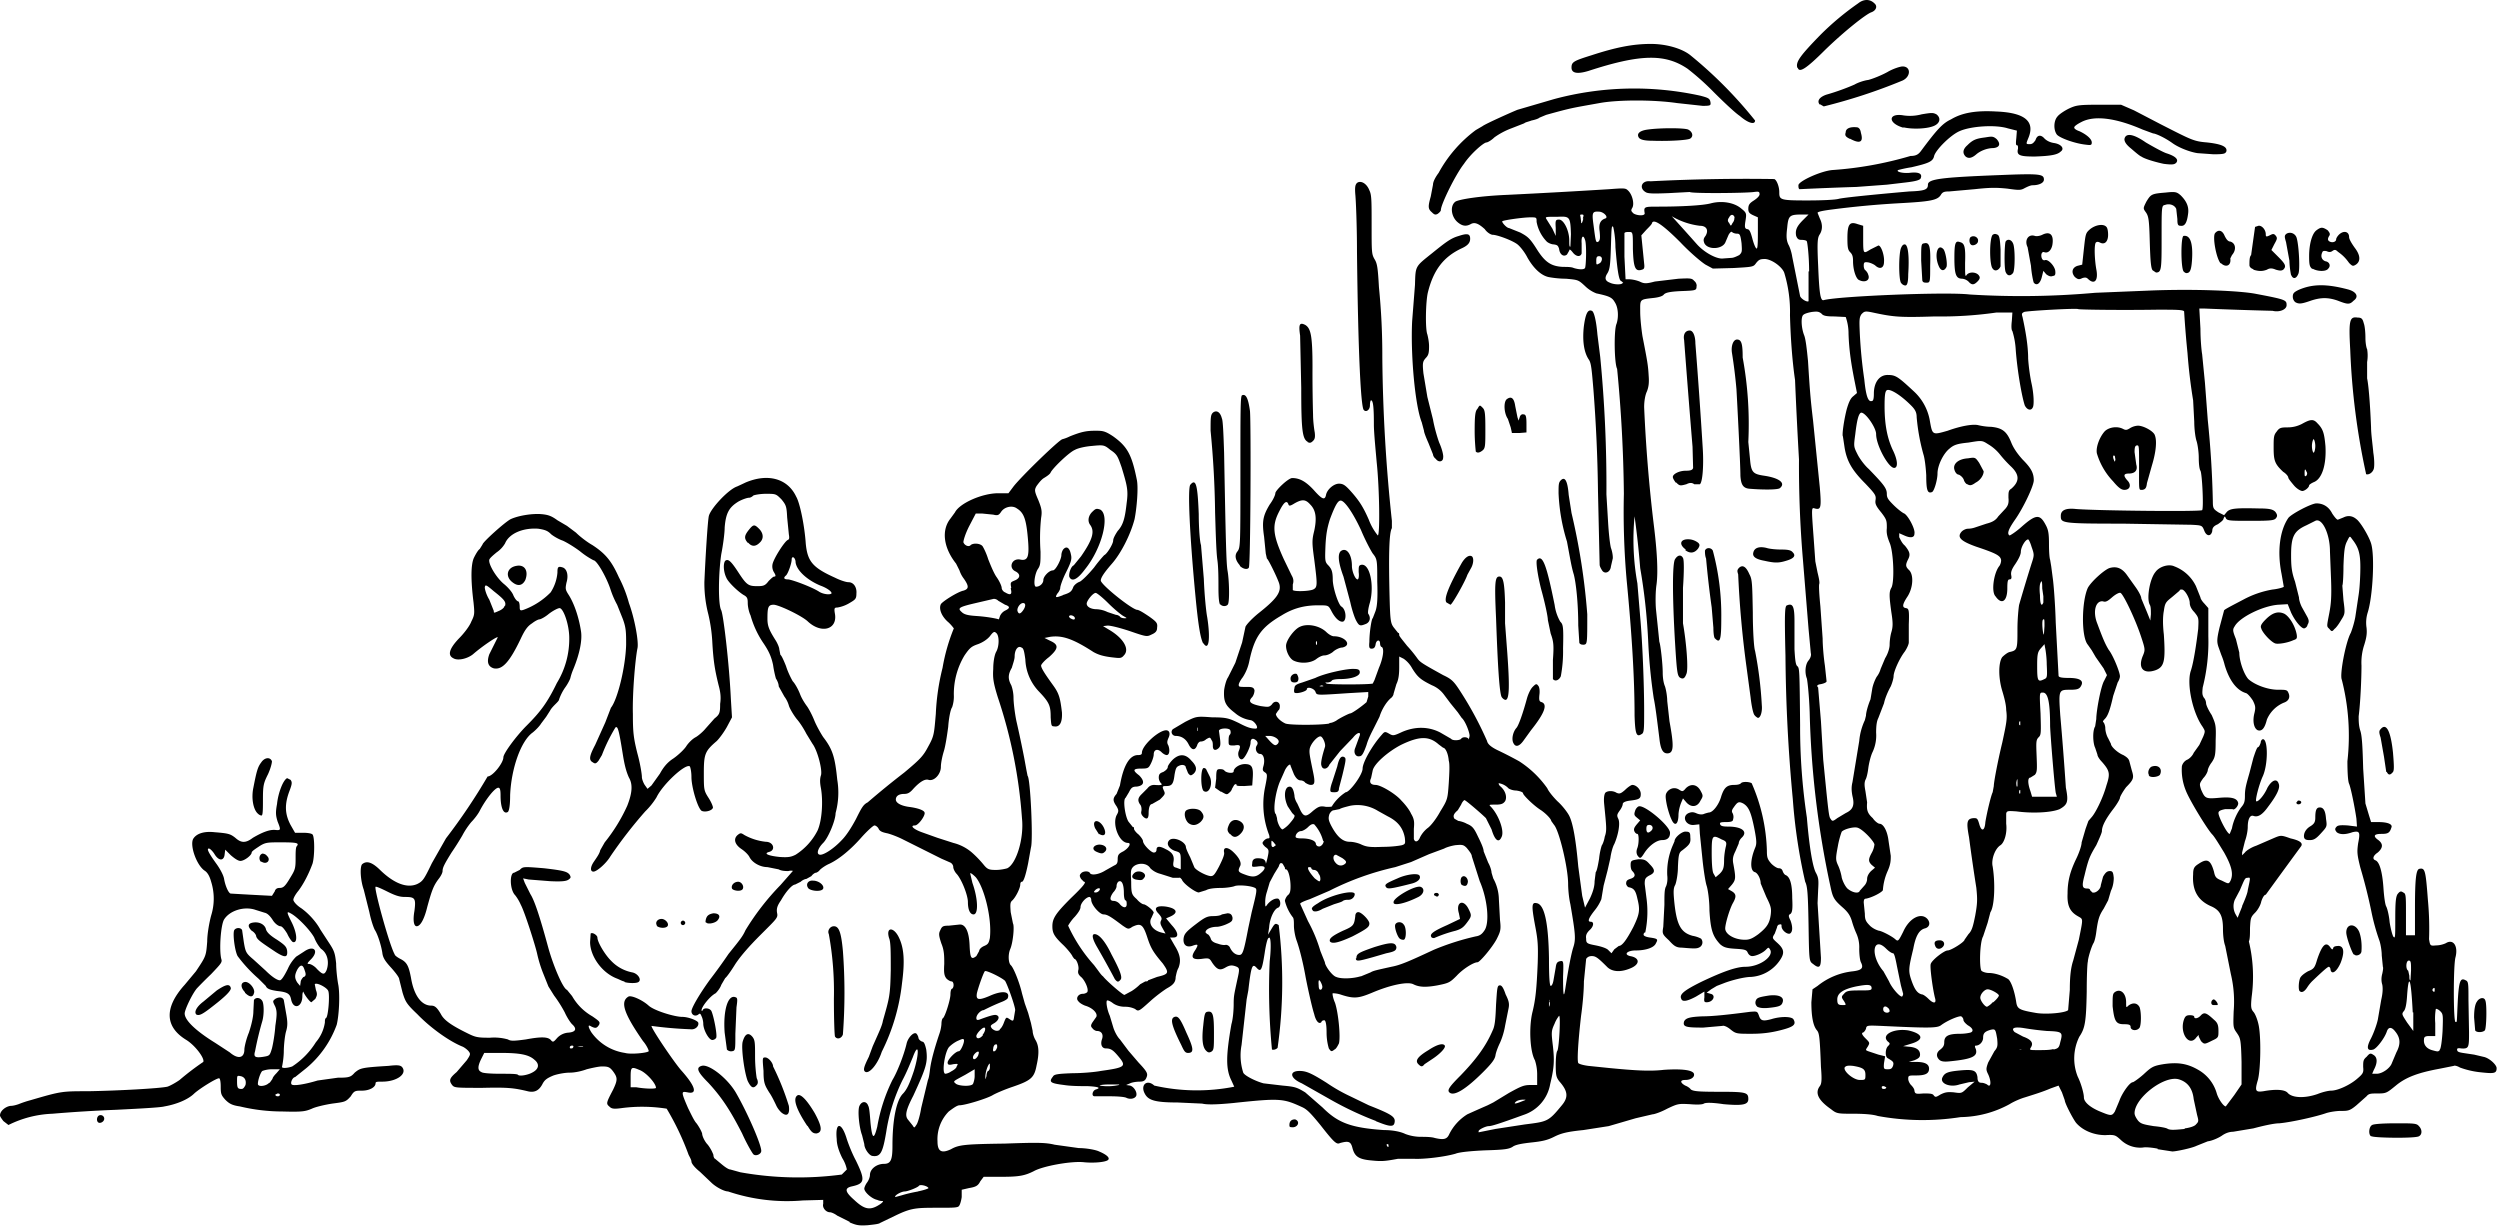 <?xml version="1.0" encoding="utf-8"?>
<svg xmlns="http://www.w3.org/2000/svg" xmlns:svg="http://www.w3.org/2000/svg" version="1.1" viewBox="0 0 444 218">
	<title>All the village residents gather in front of the closed-up shop and chatter to each other while holding their shopping baskets.</title>
	<path d="m150.9 217-2.2-1.1c-.4-.3-1-.6-1.3-.6-.7 0-1.4-.8-1.2-1.5v-.7l-3.6.1a32.8 32.8 0 0 1-13.3-1.6c-.7 0-2.2-.8-3-1.6l-2-1.9c-1-.8-1.5-1.5-1.5-1.8 0-.3-.3-.8-.5-1.2a48 48 0 0 0-3.9-8.2 28 28 0 0 0-8-.1c-1.5.2-1.8.1-2.2-.3-.6-.5-.5-.7.7-3 .8-1.7.8-2.1 0-3.2-.6-.8-.9-.9-2-.9-.6 0-1.9.3-2.7.5-.8.3-2 .6-3 .6-.8 0-2 .2-2.9.5-1.2.5-1.6.8-2 1.6-.6 1.1-1.4 1.5-2.6 1.2-2.5-.6-3.6-.7-8-.6-4.7 0-5 0-5.4-.5-.6-.8-.5-1.2.8-2.3l1.8-2.1c.6-.9.7-1.1.4-1.5-.2-.3-.7-.7-1.1-.9-2.3-.9-5.7-3.3-8.1-5.8-1.9-1.8-2.1-2.2-2.6-3.8l-.6-2.4c0-.3-.6-1.1-1.4-2-1.1-1.2-1.5-1.8-1.6-2.7-.2-1.3-.8-3.2-1.3-4-.2-.3-.7-1.7-1-3.2l-1-4c-.6-1.7-.7-4-.3-4.5.8-.7 1.8-.4 3.3 1.1 2.4 2.3 4.7 3.2 6.5 2.4 1-.5 1.2-.8 2.6-3.7l2.5-4.4a105.4 105.4 0 0 0 7.4-11c.9 0 2.8-2.4 2.8-3.4 0-.7 2.3-3.8 4.1-5.6 2.5-2.5 3.7-4.1 5.4-7.6a15 15 0 0 0 2.2-8c0-2.3-1-5.2-1.7-5.3-.3 0-1.1.4-1.9 1-.7.6-1.5 1-1.7 1-.2 0-.8.3-1.3.7-.8.5-1.3 1.2-2 2.7-2 4.2-3.3 5.6-4.8 5.3-1-.3-1.3-1.1-.8-2.5l1-2 .5-1c0-.3-2.8 1.6-4.4 3-1 .8-2.7 1.2-3.5.7-1-.5-.8-1.6 1-3.5.9-.9 1.9-2.2 2.2-3 .6-1.2.6-1.4.4-3.4-.5-4-.5-6.8.1-8 .3-.6.7-1.3 1-1.5l.5-.8c0-.4 4-4 5-4.5 1.3-.6 3.6-1 5.3-.9 1.3.1 1.9.3 3 1.1l1.7 1 1.6 1.2c.7.7 2 1.7 2.9 2.2 2.3 1.5 3.4 2.8 4.7 5.7a22.8 22.8 0 0 1 1.8 4.6c1 2.7 1.8 7 1.5 8.1-.4 2.1-.9 8-.8 11.6 0 3.2.1 4.2.8 7 .5 1.8.8 3.7.8 4.2 0 .4.3 1.1.5 1.4l.5.7.7-.6 1.5-2.1c.6-1.1 1.3-2 2.4-2.7 1-.7 2-1.7 2.3-2.2.4-.6 1.1-1.3 1.7-1.6.5-.3 1.3-1 1.7-1.5l1.6-1.8c.9-.7 1-1 1-2.6.2-1.3 0-2.3-.3-3.4-.6-2.5-.9-4-1.1-7.7a28 28 0 0 0-.7-4.8 22 22 0 0 1-.7-5.8c.2-4.6.6-11 .8-11.7.4-1.4 3.5-4.7 5-5.2a73 73 0 0 0 1.5-.7c4-1.7 7.5-.7 9 2.5.7 1.2 1.5 5.3 1.7 8.3.3 3.2 1.2 4.3 5.2 6.1 1 .5 2 .8 2.4.8.9 0 1.5.9 1.4 2 0 1-.2 1.1-1.4 1.8a6 6 0 0 1-2 .7c-.5 0-.6.1-.4 1.2.4 2.7-2.4 3.5-4.8 1.3-1-1-5.2-3-6.1-3-1 0-1.1.5-1.1 2.5 0 1.3.3 2 1.5 3.9.3.5.6 1.2.6 1.5l.2 1c.2.1.6 1 1 2 .3 1 .9 2.2 1.2 2.7.4.4 1 1.5 1.3 2.3.3.8.9 1.7 1.2 2.1.3.4.9 1.5 1.3 2.5s1.2 2.4 1.6 3c1.7 2.2 2.1 3.6 2.5 7.6a13.8 13.8 0 0 1-.3 5.9c0 1.3-1.3 4.4-2.2 5.3-1 1-1.3 2.1-.5 2.1.7 0 2.4-1.1 3.8-2.6.8-.8 1.7-2.2 2.5-3.7 1-2 1.3-2.6 2.1-3a152.1 152.1 0 0 1 6.5-5.3c3-2.5 3.4-3 4.3-4.7 1-1.8 1-2.2 1.3-5.7a40.5 40.5 0 0 1 1.2-8.2 33.3 33.3 0 0 1 2-7s-.5-.7-1.1-1.2c-1.1-1-1.6-2.3-1.2-3.1.3-.5 3-2.2 4-2.4 1-.3 1-.8.1-2.1a5 5 0 0 1-.8-1.5l-.6-1.2c-2.3-2.9-2.6-6-1-8l.8-1.1c.8-1.6 4.8-3.4 7.7-3.4h1.8l.9-1.2c1.4-1.8 8.2-8.4 8.7-8.4a7 7 0 0 0 1.3-.5c2-.8 2.9-1 4.5-1 1.3 0 1.7 0 3.2 1 2.5 1.8 3.3 3.2 4.2 7.7.3 1.4 0 5-.4 7-.7 2.7-2.4 6.1-4.1 8-1.3 1.5-1.9 2.4-1.9 2.9 0 .7 5.2 4.9 6.4 5.2.4 0 1.3.6 2.2 1.2 1.4 1 1.5 1.2 1.4 2 0 .6-.3.9-1 1.2-.8.4-.9.4-3.8-.6-1.8-.6-3.4-1-4-1l-.8.1 1 .6c2.6 1.5 3.8 3.5 2.7 4.6-.4.5-.7.5-1.6.4-2-.2-2.9-.5-3.8-1-3.7-2.4-5.6-3-7.7-2.7l-1 .2 1 .5c1.6.7 1.5 1.4-.2 2.9-.8.6-1.4 1.3-1.4 1.5 0 .5.9 1.8 2.2 3.6 1 1.4 1.2 2.2 1.5 4.7.1 1.8-.4 2.7-1.4 2.5-.5 0-.5-.2-.6-1.6 0-2-.2-2.6-2-4.5a8.7 8.7 0 0 1-2.5-5.8c-.2-1.4-.3-2-.7-2.1-.6-.4-1.2.4-1.2 1.6 0 .5-.3 1.3-.5 2-.7 1.2-.7 2-.1 3.1.2.5.4 1.4.4 2.2 0 .8.2 2.6.5 4.1a206.9 206.9 0 0 1 1.4 6.6l.4 2.2.2 1c.5.4 1 11.4.6 12.7l-.5 2.8c-.4 2-.8 3.3-1.1 3.3-.2 0-.3.2-.3.5 0 .6-.8 2.3-1.5 2.9-.3.3-.3.7-.2 2l.4 2c.3.5 0 3.5-.5 4.6-.4 1-.3 2.4.1 2.8.5.4 1.6 3.2 2 5l.5 1.8.6 1.7.5 1.8.3 1.4c0 .4.2 1.1.5 1.6.6 1 .7 2.3.2 4.5-.4 2.2-1 2.7-4.2 3.8-1.5.5-3.1 1.2-3.6 1.5-1 .6-4.9 1.8-5.9 1.8-.4 0-1.1.5-1.9 1.1a7 7 0 0 0-2 5.3c0 1.8.7 2.2 2.4 1.4 1.4-.8 2.5-.9 9.6-1 5.6-.2 7.2-.2 8.8.2l4.3.6c1.3 0 3 .3 3.6.6 1.2.5 2 1.1 1.6 1.5-.4.4-2.6.6-4.4.4-2.3-.2-7.2.7-8.8 1.6-1.6.8-2.6 1-5.7 1h-3.2l-.6.8c-.4.8-.8 1-2 1.2l-1.3.3v1.3c-.1.7-.3 1.4-.5 1.6-.2.3-1.1.3-3.6.3-4 0-4.8 0-7.7 1.4l-2.7 1.3c-.2.2-1.3.3-2.2.4-1.6.1-2 0-3.2-.5zm5.2-3c.5-.3.8-.6.7-.7-.2 0-.6 0-1-.2-1-.2-2.3-1.4-2.3-2 0-.2.2-.7.5-1.1.3-.4.5-1 .5-1.3 0-1.1 1.2-2 2.5-2 1.2 0 1.5-.7 1.5-3.2 0-4.7.7-8 1.8-9.2.7-.7 1.2-1.7 2-4.1 1-3.2.9-5.4-.2-2.4-.3.7-1 2.5-1.8 4a31.8 31.8 0 0 0-2.9 9.2c-.6 3.6-1 4.5-2.4 4.3-.6 0-1.5-1.3-1.5-2.1l-.4-1.6c-.5-1.3-.8-4.2-.5-5.1.4-1 1.3-1 1.6-.1.2.3.3 1.7.4 3 .3 2.9.6 3.1 1.2.7a30.4 30.4 0 0 1 2.7-8.3c.8-1.3 2-4.3 2.5-6.4.2-1 1.1-2 1.6-1.9.2 0 .4.4.5.7 0 .4.4.7.7.8.3 0 .5.5.7 1.4.3 2.3 0 3.2-2.3 8.2-1.4 2.7-1.5 3.6-.9 4.3l.8 1c.3.5.3.4.7-.2.2-.3.6-1.6.8-2.9l1.2-5c.2-.4.3-1.3.4-2.1.2-1.4.7-3.3 1.6-6a7 7 0 0 0 .4-1.8c0-.5.1-1 .3-1.1.4-.4 1.3-3.3 1.3-4.2 0-.5.1-1 .3-1 .4-.3.3-1.3-.1-1.3-.2 0-.6-.2-.9-.5-.4-.5-.5-1-.4-2.6 0-1.4 0-2.4-.5-3.6-.5-1.5-.5-1.8-.2-2.4.3-.7.5-.8 1.5-.8l1.9-.2c1-.1 1.7 1.1 1.8 3.7.1 2.3.3 2.6 1.2 1.9l.5-.9c0-.3.4-.7.9-.9.7-.3.8-.5 1-1.4.4-3.5-1-9-2.5-10.8-.5-.5-.9-.8-1-.7l.4 1.7c1 2.8 1.1 5.6.2 5.6-.6 0-1-.8-1-2.2 0-1.2-1.1-4-2-5-.3-.3-.6-.9-.6-1.2 0-.4-.3-.7-.5-.8l-1.6-.7-7-3.5c-.6-.3-1.8-.8-2.6-1-1-.2-1.4-.4-1.6-.9-.2-.3-.5-.5-.7-.5-.2 0-1.2.9-2.2 2-2 2.3-4.1 4-5.8 4.8-.7.3-1.4.8-1.7 1.1-.2.3-.6.5-.7.5-.2 0-.6.3-.8.6l-.9.5c-.2 0-.7.2-1 .5l-1 .5c-.5 0-1.6 1.2-2.5 2.8-.7 1-.8 1.5-.7 2.2.2.9 0 1-2.9 3.9-2 2-3.5 3.7-4.5 5.2-.8 1.3-1.6 2.4-1.8 2.5l-.7 1.2c-.2.6-.7 1.2-1 1.5-1 .5-2.5 2.4-2.5 3 0 .2.1.2.2 0 .2-.5 1.4-.4 1.6.3.4 1 1 4.1.8 4.6-.1.2-.4.4-.7.4-.6 0-1.6-1.8-1.6-2.9 0-.3-.1-.9-.3-1.3-.2-.5-.3-.6-.6-.3-.6.4-1.2 0-1.2-.6s1.4-3 3.2-5.5a96 96 0 0 0 3.4-4.7c2.1-2.6 2.5-3.1 3-4.2a45 45 0 0 1 6.2-8l2.2-2.5c0-.1-.4-.1-.8 0-.4 0-1.2 0-1.7-.3l-2-.4c-1.3 0-2.7-.8-3.2-1.8-.2-.4-.8-1-1.4-1.4-1.2-.8-1.5-1.8-.7-2.5.5-.4.6-.4 1.2 0a10 10 0 0 0 3.8 1.2c1.4 0 1.8 1.5.6 1.8-1.1.3-.1.7 1.9.9 1.5.1 2 0 2.8-.4a11 11 0 0 0 3.9-4.3c.8-1.8 1-5.2.6-7.5-.2-1-.2-1.7 0-2.3.3-.9-.6-4.4-1.5-5.6l-1.1-1.8c-.3-.6-1-1.8-1.7-2.6-.7-.9-1.3-2-1.4-2.4a5 5 0 0 0-.8-1.6l-1-1.8c0-.5-.3-1.1-.5-1.4a19 19 0 0 1-.5-2.4c-.3-1.4-.7-2.4-1.8-4a16.7 16.7 0 0 1-2.2-4.8c-.3-.6-.5-1.6-.5-2.2 0-.8-.1-1-.5-1.3-1-.5-3-2.4-3.3-3.2-.5-1-.6-2.5-.2-3 .5-.4 1 0 2.3 2 1.5 2.3 1.8 2.5 3.4 2.5 1.1 0 1.4-.1 2-.9.4-.4.8-.8 1-.8.3 0 .3-.2 0-.7a2 2 0 0 1-.3-1.5c.2-1 2.1-4 2.7-4.3.3-.1.3-.4.2-1l-.3-3c-.1-2-.2-2.2-1-3.2-1-1-1-1-2.8-1-1 0-2 .2-2.2.3-.2.2-.5.4-.8.4-.3 0-1.2.3-1.9.7-1.6 1-2.2 2-2.4 4.6 0 1-.3 3.2-.6 4.7-.5 3.3-.6 9 0 10 .4 1 1.4 9.4 1.7 15.7l.2 3.3-.9 1.7c-.5.9-1.3 2-1.8 2.5-2.1 1.8-2.3 2.3-2.3 5.7 0 3 0 3.1.9 4.5.5.8.8 1.6.7 1.7-.2.5-1.4.8-2 .5-.7-.5-1.8-4.2-1.8-6 0-1-.2-1.8-.3-1.9-.8-.5-4.8 3.2-5.9 5.5a13 13 0 0 1-2 2.5 80.2 80.2 0 0 0-6.2 8c-.7 1.2-2.4 2.7-3 2.7-.6 0-.6-.8.1-1.8.4-.6 1-1.4 1.1-2l.8-1.4a30 30 0 0 0 4-6.5c.9-2.3 1-3.8.3-5-.5-1.1-.8-2.3-1.1-4.2-.7-4.4-.9-5-1.3-4.7a30 30 0 0 0-2.4 4.9l-.6 1c-.4.5-.6.6-1 .3-.8-.4-.6-1.2.4-3.1l1.8-4 1-2.6c1.2-1.5 2.6-7.3 2.7-11.2 0-2.2 0-3-.6-4.6l-1-2.5a16 16 0 0 1-1.2-2.8c-.7-2.1-2.4-5.1-3-5.1a14 14 0 0 1-2.4-1.6c-1.2-.9-2.6-1.7-3.1-1.9-.6-.2-1.5-.7-2-1.1-.6-.6-1-.8-2.3-1-2.8-.2-5.2.9-5.9 2.6a5 5 0 0 1-1.5 1.6c-.6.5-1.2 1-1.3 1.3-.2.8 1.3 3.3 2.7 4.4.7.6 1.4 1.4 1.6 2 .2.4.5.9.8 1 .2 0 .3.5.3 1 0 .6.1.7.7.5a13 13 0 0 0 4.8-3.1 7.6 7.6 0 0 0 1.2-3.5c0-1 .1-1.2 1-.9.7.3 1 1.4.6 2.7-.2 1-.2 1.2.3 2 1 1.5 1.9 4 2.3 6.7.2 1.5-.2 3.8-1.4 6.7a10 10 0 0 0-.5 1.5c0 .1-.4 1-1 1.8a9 9 0 0 0-1 2c0 .2-.3.5-.6.8-.3.3-.8.8-1 1.2l-.7 1.1-.9 1.2c-.3.5-1 1.2-1.5 1.6-2.1 1.5-3.8 6.4-4 11.1 0 2-.2 2.8-.4 3-.8.5-1.3-.8-1.3-2.9 0-1-.1-1.4-.4-1.4-.6 0-2.2 2-3.3 4.1-.3.6-1 1.5-1.5 2a14 14 0 0 0-1.6 2.4 48 48 0 0 1-1.9 3c-1.3 2.1-1.6 2.7-1.6 3.3 0 .3-.3.9-.7 1.4-.9 1.2-1.2 2-2 4.9-.5 2.1-1.2 3.5-1.9 3.5-.5 0-.7-1-.4-2.7.3-2.3.1-2.5-1.7-2.5-1 0-1.8-.3-3.2-1-1-.5-1.9-.9-2-.8-.3.3 2.5 10.5 3.4 12 0 .2.6.6 1 .8 1.2.6 1.5 1.3 1.9 3.4.5 3 1.8 4.9 3.6 4.9.6 0 1 .3 1.7 1.5.5 1 1.7 1.9 4.3 3.2 1.8.9 2 1 4.4 1a9 9 0 0 1 3.2.3c.5.3 1 .3 3.2 0 2.7-.5 4-.5 4.5.2.3.3.4.3 1-.4a3 3 0 0 1 2-1c1.4-.1 1.6-.7.7-1.5-.3-.3-.9-1.2-1.3-2.1a23 23 0 0 0-1.9-3l-1-1.6-1-2.5a23 23 0 0 1-1-3.3c-.3-1.4-2.2-7.4-2.9-8.7a8 8 0 0 0-1-1.7c-1-1-1-4-.2-4l1-.5c.6-.6.6-.6 4.3-.3 3.5.4 4.2.6 4.6 1.2.2.4.2.5-.2.8-.4.3-1.2.4-3.3.3l-3.8-.3-1-.2.3.8 1 2c.7 1.1 1.6 3.7 3.2 9.6.9 3.2 2.6 7.2 3.3 7.4l.9 1.1a9.6 9.6 0 0 0 3.6 3.6c1.3.9 1.4 1 1.2 1.5-.4.6-.6.7-1.4.3-.6-.4-.6 0 0 1a8.9 8.9 0 0 0 6 3.7c1 .3 4 0 4.2-.3.1 0-.3-1-1-1.8-3.4-4.9-4.1-7-2.6-7.9.5-.3 2.5.6 3.6 1.6 1 .9 4.6 2 6 2 1 0 2.6.6 2.8 1 .2.6-.5 1.3-1.3 1.2a70.8 70.8 0 0 1-7-.6c0 .5 3.7 6 5.2 7.8 2.7 3 3 4.4 1.2 4-1.1-.2-1.2-.2.1 2.8.5 1 1.1 2.3 1.5 2.7.3.4.8 1.2 1 1.8 0 .5.5 1.5 1 2a7 7 0 0 1 1 1.8c0 .4.2.7.3.7l1.2 1c.6.5 1.2.9 1.5.9l1.8.5a58.4 58.4 0 0 0 18 .4l.9-.9a6 6 0 0 0-.8-2c-.6-1.2-1-2.4-1-3.4-.3-3 .8-3.1 1.7-.3.3 1 1 2.8 1.7 4.1 1.7 3.5 1.6 4.1-.7 4.6-1.4.3-1.2 1 .4 2.4 1.8 1.7 2.8 1.9 4.4.9zm-22.3-9c-.2-.2-1.2-1.9-2-3.7-2.1-4.1-3.6-6.4-6-9-2-2-2.2-2.7-1.2-3 1.2-.4 4.4 2 6 4.6 2 3.4 4.6 9.3 4.6 10.5 0 .6-1 1-1.4.6zm9.6-5c-2-3-2.7-5-1.7-5.5.6-.2 1.7 1 3 3.2 1.3 2.4 1.4 3.4.3 3.6-.6 0-.9-.2-1.6-1.4zm-4.6-2.4a4 4 0 0 1-1-1.4c-.2-.4-.7-1.5-1.2-2.2-.8-1.3-1-1.7-1-3.8-.2-2.3-.2-2.4.3-2.4.6 0 1.4 1 1.4 1.6a45.6 45.6 0 0 1 2.8 7c.2 1.5-.3 2-1.3 1.2zm-6-5.6c-.6-1.5-1.2-5.9-.9-7 .4-1.4 1-1.7 1.7-.9.5.6.5 1.1.5 3.6 0 1.6.2 3.3.3 3.8.3.6.2 1 0 1.2-.6.7-1 .5-1.6-.7zm20.8-1.7c-.3-.3-.2-.8.7-2.6l.7-1.9.8-1.8c.4-.9.9-2 1-2.7 1.2-4.2 1.3-4.5 1.4-9 0-3.3 0-5-.3-5.7-.6-2 .8-2 1.7-.2 1 2 1.1 4.4.6 8.2a35.9 35.9 0 0 1-3.6 12.2c-.7 2.2-2.3 4.1-3 3.5zm-24.5-3.9-.4-3c-.3-4 .6-6.8 1.9-6.3.4.1.4.4.2 1.8l-.2 4.7c0 2.9 0 3-.6 3.1a1 1 0 0 1-.9-.3zm19.2-2.3c-.1-.2-.2-3.2-.2-6.7a57 57 0 0 0-.9-11.5c-.3-.6.2-1.4.9-1.4.9 0 1.3 1.1 1.6 4.4a99 99 0 0 1 0 14.8c-.2.7-1 1-1.4.4zm-37.4-9.8c-.3 0-.8-.3-1.3-.5-2.7-1-4.8-4-4.8-6.5l.1-1.5c.3-.3 1.2.3 1.2.7 0 .8 1.3 3 2.4 4.1a7 7 0 0 0 3.8 2.1c1 .2 1.7 1.3 1.1 1.7-.4.3-2 .2-2.5 0zm5.8-9.9c-.4-.5 0-1.2.8-1.2.6 0 1.3.7 1.1 1.2-.2.5-1.5.5-2 0zm4.2-.5c0-.2.2-.4.4-.4s.4.2.4.4-.2.4-.4.4a.4.4 0 0 1-.4-.4zm4.4-.1c0-.1 0-.5.2-.9s.6-.6 1.2-.7c1 0 1.4.5.7 1.3-.5.5-1.8.7-2 .3zm4.7-6c-.2-.6.4-1.2 1.1-1.2.6 0 1.1.8.8 1.3-.3.5-1.7.3-1.9-.1zm13.6 0c-.6-.7-.1-1.5.8-1.4 1 0 2 .8 1.8 1.4-.2.6-2 .5-2.6 0zM91 103.4c-1.3-1-1-2.6.7-2.9 1.5-.3 2.2.9 1.6 2.5-.5 1-1.3 1.2-2.3.4zm41.8-7c-.7-.8-.6-1.3.2-2.3.8-1 1-1 1.8-.2s.9 1.8.1 2.5c-.7.7-1.4.7-2 0zM163 211.6c1-.2 1.9-.5 1.9-.6-.2-.4-1.5-.7-1.7-.4-.2.3-2 1-2.5 1-.6 0-1.9.7-1.7 1l1.1-.3a25 25 0 0 1 3-.7zm-46.5-18.4c0-.8-1.8-2.8-3-3.2-1.4-.6-1.5-.5-1.5 1.4v1.7h1c1.7.3 3.5.3 3.5.1zm56.3-.7c.1-.2.3-.8.3-1.4v-1.2l-1.7 1c-2.2 1.2-2.2 1.1-1.6 1.6.6.4 2.7.5 3 0zm2.7-2.3c.1 0 .3-.3.3-.6v-.7c-.3 0-.8 1.5-.8 2.3 0 .6 0 .6.2-.1 0-.5.2-.9.3-.9zm-81 .3c1.2-.6 1.4-1.5.4-2.3-1-.9-2.6-1.2-5.9-1.2H86l-.5 1c-.7 1.4-.7 2.1 0 2.4.2.2 1.7.3 3.4.3 1.6 0 3 0 3.1.2.3.3 1.8 0 2.5-.4zm74.4-.2c.4-.2 1-.6 1-.9.3-.5.3-.5-.6-.4-.8.2-1 .1-1-.3 0-.5 1.4-2 2-2 .3 0 1-1.5.9-2-.1-.3-.3-.2-1.2.2a6 6 0 0 0-1.4 1c-.8.8-1.4 4.8-.7 4.8.1 0 .6-.1 1-.4zm4.8-2.8c.1-.3.2-.6.1-.7-.2-.2-1 .5-1 1s.5.4.9-.3zm3.4-1.5c0-.4 0-.6-.3-.5-.2 0-.4.4-.4.7-.1.4 0 .6.2.5.2 0 .4-.4.5-.7zm-75.3 0c.1-.2 0-.3-.2-.3s-.4.1-.4.3c0 .1 0 .2.2.2s.3 0 .4-.2zm1.7-.2h-1l.5.1c.5 0 .7 0 .5-.1zm71-2c.5-.6.6-1.3.3-1.3-.4 0-1.4 1.1-1.4 1.5 0 .6.7.5 1.2-.2zm3-1c.2 0 .6-.6.8-1.2.4-1 .4-1 1-.6s.7.4.8-.4l.2-1.2c0-.7-1.4-4.6-1.8-5.2-.6-.6-3.5-2-3.6-1.7-.3.4-1.2 3-1.4 3.9-.2 1.2.3 1.3 2.2.5 2.2-1 3.7-.9 3.3.3 0 .2-.5.5-1 .7a37.9 37.9 0 0 0-3.3 1.5c-.5 0-1.3.8-1.3 1.4 0 .3.1.4.5.3 1.6-.6 2.8-1 3.1-.8.6.2.4.9-.4 1.4-.7.4-.8.5-.4 1 .5.4.9.5 1.4.2zm1.4-28.6c1.6-.8 3-5.3 2.6-8.9a86.4 86.4 0 0 0-4.3-21.5c-.8-2.6-.9-3.4-.8-5 0-1.2.2-2.4.5-3 .6-1 .6-3 0-3.4-.3-.3-.5-.2-1.1.6-.5.6-1.3 1.1-2.1 1.4-1.2.4-1.5.7-2.4 2a13.3 13.3 0 0 0-1.9 7 6 6 0 0 1-.3 2.2c-.3.4-.6 2-.7 3.5-.2 1.5-.5 3.5-.8 4.4-.3 1-.5 2.1-.5 2.7 0 1.3-1.2 2.6-2.2 2.3-.6-.2-1.5.3-2.7 1.6-.6.7-1 .9-1.6.9-1 0-1.5.4-1.5 1s.9 1.1 2.3 1.3c1.6.2 2.7.6 2.8 1 .2.5-1.1 2.3-1.7 2.3-1 0-.2.7 1.2 1.2l2.8 1 2.8.9a8 8 0 0 1 3.3 1.7 19 19 0 0 1 2.2 2.3c.6.7.9.8 2.1.8.8 0 1.7-.2 2-.3zm-1.3-44.8a2 2 0 0 1 1-1c.8-.4.8-.7-.1-1l-1.2-.7c-.3-.3-.7-.4-1-.3l-3 .7c-3 .7-3.3.9-2.5 1.6.4.4 1 .6 2.6.7 1.6.1 3.4.4 4 .6l.2-.6zm13.3.4c0-.4-.8-.7-1-.4-.1 0 0 .3.2.4.5.3.8.3.8 0zm8.6-.4c-.5-.3-1.7-1.3-2.7-2.3-1-1-2-1.8-2.2-1.8-.5 0-1.6 1.4-1.6 1.9 0 .6.8 1 1.8 1a5 5 0 0 1 1.9.5l1.5.5c.3 0 .6.2.7.3.1.2.5.3.8.3.5 0 .5 0-.2-.4zm-109.8-1.8c.2-.7-.1-1.1-2-2.6-1.4-1.2-1.5-1.2-1.6-.7 0 .4.3 1.4.8 2.2l.8 2c0 .4 0 .4.9 0 .5-.2 1-.6 1-.9zm92 .8c.5-.7.5-1.3 0-1.3s-1.1.8-1 1.4c.2.6.5.6 1-.1zm7-2.7c1.3-.4 1.6-.6 1.9-1.4.1-.3.6-.8 1.2-1 .5-.3 1.5-1.3 2.5-2.5a24 24 0 0 1 1.8-2.2c.5-.2 1.6-2 1.6-2.6 0-.4.4-1.1.8-1.7 1-1.1 1.3-2.3 1.6-5 .3-2.2.1-3-.9-6.3-.7-2-.8-2.3-2-3.1-1.1-.9-1.2-.9-3.3-.7-1.2.1-2.5.4-3 .7-1 .4-3.9 3.2-4.3 4-.1.3-.7.7-1.2 1-.5.3-1 1-1.3 1.4-.4.7-.4.9.3 2.5.6 1.5.7 2 .5 3.2a34 34 0 0 0-.1 6c0 1.9 0 2.4-.5 3.1-.6 1-.8 3.1-.3 3.1.7 0 1.3-.6 1.3-1.2s1-1.7 1.7-1.7c.5 0 1.5-2 1.5-2.7 0-.4.2-.9.4-1.1.6-.6 1.1-.1 1.3 1 .2.8 0 1.4-.9 3.2-.6 1.2-1 2.4-1 2.7 0 .3-.3.8-.5 1-.5.8-.3.8 1 .3zm1.2-3.3c-.1-.6.3-1.8.8-2l1.3-1.6c2-2.9 2.5-4.4 1.6-5.6-.5-.7-.3-1.7.5-2.4.5-.5.7-.5 1.3-.3 1.8 1 .3 6.9-2.7 10.6-1.4 1.9-2.4 2.3-2.8 1.3zm-42.2 3c0-.4-.9-1-2-1.4-2.4-1-4.2-2.7-4.4-4.1 0-.9-.7-1.3-.7-.5 0 .6-.6 2.4-1 2.8-.5.4-.4.7.3.7s4.4 1.4 5.6 2.2c.8.5 2.2.6 2.2.2zm31.9-1c-.2-1-.1-1 .6-1.3 1-.4 1.1-1.1.2-1.6-1.4-.6-.7-2.5.9-2.1 1.2.2 1.5-.5 1.3-3.2-.3-3.9-.7-5.1-2-5.9-.8-.6-2.2-.3-2.8.6-.4.6-.6.7-1.4.5l-2-.2h-1.1l-1.2 2.3c-.7 1.4-1 2.5-1 2.8.2.6 1 .9 1.3.5.5-.4 1.7-.3 2.1.2.2.3.7 1.3 1 2.3.4 1 1 2.5 1.5 3.2.5.7.9 1.6.9 1.9 0 .3.3.7.6.8 1 .6 1.3.4 1-.7zm64 101.7c-2.3-.2-3-.7-3.4-2.2-.3-1.2-.7-1.3-2.2-.9-.6.3-1 0-3.5-3.2-1.8-2.2-2.4-2.8-3.3-3.2-3.3-1.5-3.8-1.6-12.2-.7-3.1.3-4.7.3-5.5.1l-4.4-.2c-4 0-5.2-.4-5.8-1.6-.8-1.5.4-2.6 1.7-1.4a34.2 34.2 0 0 0 14.2.2l-.5-1.1c-1-2-1-4.3 0-10 .3-1 .4-2.7.4-3.5 0-1.6.1-1.8.6-4.2.5-2.2.5-2.3-.3-2.6-.6-.2-1-.2-1.7.2-1 .6-1.5.5-2.4-.8-.5-.8-.5-.9-1.9-.7-1.7.2-2-.3-1.1-1.6.6-1 .5-1.1-.6-.7-1 .3-1.6-.2-1.5-1.3.1-.8.4-1.2 2.1-2.5 1.7-1.3 2.1-1.5 3.2-1.5.6 0 1.3-.1 1.5-.3l1-.2c.6 0 .8.3.9.8 0 .5-.1.7-1 1.1-.4.2-1.3.5-1.8.5-1 0-2 .4-2 1l.3.3c.2 0 .4.3.6.7.1.5.5.8 1.3 1 .5.2 1.2.3 1.4.2.2 0 .5.1.7.4.4.9 1 1.4 1.7 1.4.6 0 .8-.6 1.6-4.8l.6-2.8c.9-3.6 1-4.1.6-4.3-.7-.4-3.1-.6-3.7-.3-.3.1-1.3.3-2.4.3-1 0-2.1.1-2.6.4l-1.3.4c-.6 0-2.8-1.6-3-2.3-.2-.2-.3-.4-.5-.3h-1.1l-2.2-.7c-.8-.2-1.4-.6-1.8-1-.6-1-2.2-1-3-.3-.5.5-.5.8-.4 2.7 0 2.1.1 2.3 1 3.1.4.5 1 .9 1.2.9.4 0 1.8 1.1 1.8 1.5l-.4.9c-.6 1 .2 2.2 1.7 2.6l.8.2-.5-.9c-.4-.7-.5-1-.3-1.4.2-.4.1-.6-.4-1.2-1-1-.5-1.5 1.2-1.3 2 .3 2.4 1.1.8 1.8l-.7.3 1 1.2c1.2 1.3 1.3 2.2.3 2.2h-.6l.8 1.4c1 1.6 1.2 2.7.7 4-.3.5-.4 1.2-.5 1.6 0 .9-.4 1.4-1.5 2-.5.3-1.9 1.3-3 2.3-2 1.8-2.1 1.9-2.7 1.4a4 4 0 0 0-1.8-.4c-.8 0-1.5-.2-2.1-.6-.5-.4-1-.6-1.1-.5-.2.2 0 1.6.5 2.7l.6 2c.2.7.7 1.7 1.2 2.2l1.5 2 1.8 2.1c1.6 1.7 1.7 2 1.4 2.7-.2.5-.5.7-1.2.7-.5 0-1.3.1-1.7.3l-.7.3.7.1c.7.2 1.3 1.2 1.1 1.8-.2.5-1 .7-1.7.4-.3-.2-1.6-.3-3-.3h-2.7c-.6 0-.4-1 .2-1.2 1-.3.5-.5-1.4-.6-1 0-3 0-4.2-.2-2.4-.3-2.8-.5-2-1.5.2-.4.8-.5 3.5-.6 1.7 0 4-.2 5-.4 4.3-.6 4.6-.8 3.2-2.5-1-1.2-1.4-1.5-2.3-1.5-.7 0-1-.7-.7-1.6.3-.8 0-1.5-.9-1.5-.2 0-.6-.2-.8-.5-.3-.3-.3-.5 0-1l.7-1c.3-.6-.6-1.6-2-2-.5-.2-1-.5-1.2-.8-.5-.5 0-1.3.8-1.3.4 0 .7-.2.8-.3.3-.5-.4-2-1-2.6-.6-.5-.7-.8-.6-1.3.2-.6-.3-2-.7-2l-.3-.4c-.1-.3-.8-1.2-1.6-2-1.7-1.6-2-2.2-2-3.4 0-1.4.6-2.3 3.3-5 2.3-2.2 2.8-2.9 2.3-2.9l-.5-.5c-.3-.5-.3-.7 0-1 .3-.4 1.4-.5 1.6 0 .3.4 1.6.2 2.7-.5l1.6-.9c.5-.2.6-.5.6-1.1 0-.8.2-1 1-1.4 1-.6 1.5-1.5.8-1.5-1.5 0-2.8-3.2-2-4.9.4-.7.4-.9 0-1.6-.7-1-.7-1.4 0-2.2l.6-1.5c.6-3.5 1.7-5.4 3.2-5.4.5 0 .7-.1.7-.4 0-1.3 3-4 4.3-4 .6 0 .8.6.4 1.4-.2.5-.3.8 0 1.3.3.8.2 1.7-.3 1.7-.2 0-.6-.2-.9-.5-.7-.7-1.4-.5-1.4.4 0 .3-.2 1-.5 1.6-.4.8-.5.9-1.7.9-1.5 0-1.6.3-.4 1.2 1 1 1 1.8-.4 2-.8 0-1 .2-1.4 1l-.6 1c-.5.3-.1 3.2.5 4.2l.8 1c.2 0 .2 0 .2.3 0 .2.4.7.8 1 .5.5.8 1 .8 1.2 0 .6 1.6 2.2 2 2 .3 0 .4-.3.4-.5 0-.6.5-.7 1.6-.1 1.3.6 1.6 1.3 1.4 2.3-.1.7 0 .9.5 1l.8.3v-1.6c0-1.4-.1-1.4-1.1-1.7-1-.4-1.5-1.2-1-1.8.6-.8 2.7 0 3 1 0 .4.4 1.2.8 2l.7 1.7c.2.5 2 1.5 2.9 1.6.5 0 .7-.2 1.5-1.7.6-1.2 1-2.1.9-2.5-.2-1 .6-1 1.5-.2 1.2 1.1 1.7 2.1 1.3 2.7-.4.9-.3 1 1.1 1.5 1.4.5 2 .3 3-.7.6-.7.3-1-1-.8-1 .1-1 .1-.9-.6 0-.8.6-1 1.7-.8.4.1.6.3.7.7 0 .4.1 0 .3-.8.3-1.4.3-1.5-.4-2-.5-.5-.6-.7-.3-1 .2-.3.6-.5.8-.5.3 0 .3-.1.2-.6a15 15 0 0 1-.7-8.6c.4-2 .4-2.2 0-2.5-.5-.3-.5-.5-.3-1.2.3-1.1 0-2.1-.6-2.1s-1-.9-.6-1.5c.2-.3.2-.5 0-.8-.6-.6-1.1-.5-1.1.3 0 .7-.9 2.6-1.4 2.9-.5.3-1-.6-.7-1.4.4-1 .3-1.2-.8-1-.9 0-1 0-1-.7 0-.5 0-1 .2-1.2.2-.2.2-.5.1-.8-.2-.5-2.2-.4-2 .2l.2 1.5c.1 1 0 1.2-.3 1.5-.6.5-1 .3-1-.4 0-.3 0-.8-.2-1-.3-.6-.3-.6-1-.2-.3.3-.7.4-1 .4-.2 0-.5.3-.6.7-.4 1-1 .8-1.5-.2s-1.3-1.5-2.3-1.5c-.6 0-1-.7-.5-1.2l2.2-1.3c2-1 2-1 4.8-.8 2.6 0 3 .2 4.7 1 1.7.9 2.3 1 3 1 .7 0-.2-1.4-.9-1.5a5.5 5.5 0 0 1-2.8-1.3c-1.7-1.3-2-2-1.9-4 .1-.8.4-1.9.7-2.3l.5-1 .8-1.6 1.2-3.6.6-2.8c.2-.4 1-1.3 2.2-2.3 3.3-2.6 4.2-3.8 3.8-5.3-.2-.8-2-4.5-2.2-4.5l-.2-.9-.3-3c-.4-2.7-.2-3.7 1-5.7.6-.8 1-1.7 1-2 0-.5 2.3-2.7 3-2.7 1.3 0 2.4.6 3.8 2.1 1.5 1.7 2 1.9 2.2.9.2-1 1.4-2 2.3-2 .8 0 1.2.3 2.5 1.8 1.1 1.3 1.8 2.3 2.8 4.6a10 10 0 0 0 1.6 2.8c.4-.1.3-8.3-.2-13-.2-2.3-.5-5.3-.5-6.7 0-2.8-.1-4.3-.5-4.3-.1 0-.2.4-.2.9 0 .8-.7 1.3-1.1.8-.5-.5-1-9.8-1.2-28.1 0-4.7-.2-9.3-.3-10.2-.1-1.3 0-1.7.3-2 .6-.5 1.7 0 2.2 1.3.4.8.4 1.8.4 6.1 0 4.9 0 5.2.5 6.1.5.8.6 1.5.8 5a122.3 122.3 0 0 1 .6 12.5 293.4 293.4 0 0 0 1.7 29v1.3c-.5.8-.6 4.8-.4 12.6.1 3.8.2 4.3.7 5l.8 1c.2 0 .2.2.2.4s.7 1 1.4 1.9a23 23 0 0 1 1.8 2.2c.5.7.8.9 4.6 3 1.5.7 1.9 1.1 3 2.8a61.3 61.3 0 0 1 4.8 8.9c.1.5.6 1 1.8 1.6a68.9 68.9 0 0 1 3.9 2 18 18 0 0 1 5 4.8c.2.5 1 1.5 1.8 2.3.9.8 1.8 2 2.1 2.6.7 1.4 1.2 4.5 1.6 9l.7 5.2.5 2.1.9-1.7c.6-1.3.8-2.2.8-3l.2-1.6c.2-.2.4-1.2.6-2.4.1-1.1.4-2.2.5-2.4.1-.1.4-.8.5-1.5.4-1.1.3-1.7-.1-5.8-.1-1 0-1.7.2-2 .4-.4 1.4-.4 2 0 .5.2.7.2 1.5-.5.5-.5 1.1-.9 1.3-.9.7 0 1.5.8 1.5 1.6s-.2 1-2 1.2c-.7.1-1.2.3-1.2.6 0 .2-.2.7-.5 1.1-.5.7-.6.9-.3 1.5.4.8 0 2.9-.7 4.5-.3.5-.6 1.7-.7 2.5l-.5 2.2-.7 2.7-.4 2.4a8 8 0 0 1-1.2 2c-1.1 1.4-1.3 2-.7 2 .7 0 .5.9-.2 1.5-.5.5-.7.9-.6 1.5 0 .8.1.9 1.7 1.2 1 .2 1.9.5 2.2.8l.6.6.5-.7.8-.6c.6 0 1.4-1.1 2.6-3.4 1.1-2.3 1.2-3 .7-5-.3-1.4-.6-1.8-1.4-2-.3 0-.5-.3-.6-.6 0-.5.1-.7.7-.9 1-.3 1-.8.4-1.4-.2-.2-.3-.6-.3-1.1 0-.8.2-.8 1.4-1 1 0 1.3.1 2 .9 1 1 1 1.5-.1 2-.7.4-.8.6-.8 1.5l.3 2.4a18 18 0 0 1-.2 6.2c-.2 0-.3.2-.3.4s.4.4 1.1.5c1.4.2 1.5.3 1.1 1-.3.8-1.8 1.3-3.6 1.3-1.5 0-2.2.7-1 1 1.8.3 1.8 1.5 0 2.2-1.7.7-3.1.6-4-.2-1.7-1.7-2.1-2-2.8-2-.5 0-.8.2-1 .5l-.4 4c0 2-.3 4.7-.5 6.1-.6 5.3-.7 8-.5 8.4.2.2 1 .4 1.8.5l3.9.4c4.2.4 7 .6 9.5.3 3-.2 4.9 0 5.3.6.3.6-.4 1.2-1.5 1.2-1 0-.9.5 0 1 .3.1.8.4 1 .7.5.3 1.2.4 5 .4 4.8 0 5.2.1 5.2 1.3 0 1-1 1.2-4.4.9-2-.3-3.2-.3-3.5-.1-.3.2-1.4.2-2.5.1-2-.1-2.1-.1-4 .8-1.1.6-2.3 1-2.6 1l-3 .7a1815 1815 0 0 1-4.8 1.4l-4.5.7c-3 .3-4 .6-5.2 1.2-1.2.6-2.1.8-4 1-1.8.2-2.9.4-3.4.8-.7.4-1.5.5-4.8.6-2.3.1-4.6.3-5.3.6-2.1.6-5.8 1-7.4.9h-2.8c-2.2.4-2.8.5-4.7.3zm3-2.7c0-.1 0-.2-.2-.2-.1 0-.2.1-.1.2 0 .2.2.3.3.3v-.3zm10.8-2a8.7 8.7 0 0 1 3.2-3.5 280 280 0 0 1 3.6-1.6l1-.5 2.8-1.7c2-1.1 2.6-1.4 3.7-1.4h1.3v-1.9a8 8 0 0 0-.4-2.5c-.9-1.6-1.1-6-.4-8.7.5-2.1.7-3.8.9-8.6.1-3.3 0-4.2-.5-6.8-.6-3.3-.6-4 .3-3.8 1.4.2 2.1 3.5 2.2 9.8 0 3.2.1 4.8.3 4.9.2 0 .4-.4.5-1l.4-2.3c.1-.8.3-1 .8-1.1.6-.1.6 0 .5 2.8 0 3.1.1 4 .4 2.1.5-3.3 1-6 1.4-7.3.5-1.5.4-2.4-.5-7.7-.3-1.3-.4-2.9-.4-3.6 0-2.9-1.6-9.5-2.5-10.5l-.5-.7c0-.3-.8-1.2-1.8-1.9-1.3-.8-3.2-2.7-3.2-3 0-.2-.5-.4-1.2-.5-.7 0-1.3-.3-1.4-.4a3 3 0 0 0-1.7-.9c-.1 0 0 .3.2.5 1 .8 1.3 2 .9 2.7-.3.4-.6.6-1.6.6-1.2 0-1.3 0-1 .3 1.4 1.4 2.5 4.3 2 5.4-.5 1.2-1.2.7-1.8-1.3l-1-2c-.8-.8-3.6-3.2-3.8-3.2-.1 0-.4.3-.6.8l-.6 1c-.7.6-.9 1-.6 1.5l.7.4c.2 0 1 .2 1.5.5 1 .4 1.3.8 2 2.3.5 1 1 2.1 1 2.6l.8 2c.4.7.6 1.5.6 1.8l.3 1a8 8 0 0 1 1 3.7l.2 3.7c.2 1.7.1 2-.6 3.4-.8 1.5-3 4.1-3.4 4.1-.7 0-2.6 1.2-3.7 2.4-1.2 1.2-1.4 1.3-3.4 1.7-2.2.4-3.3.3-4.3-.2s-4 .1-7.3 1.5c-2.4 1-3.2 1.1-5.4.4a5 5 0 0 0-1.6-.3c-.1 0 0 .8.4 1.7.6 1.8 1 6 .7 7.2-.2.4-.5 1-.8 1.1-.5.4-.6.4-1-.2a10 10 0 0 1-.4-2.8c0-1.6-.2-2.2-.4-2.2s-.5.1-.5.3c-.4.5-1-.1-1.3-1.4-.4-1.2-1.3-5.3-1.6-7-.4-2.2-1-4.6-1.5-6-.3-.8-.5-2-.5-2.7 0-.6 0-1.3-.2-1.5a7.8 7.8 0 0 1-1.4-2.9c0-.2.2-.7.5-1 .4-.3.5-.7.5-1.6 0-1.4-.4-3-.8-3-.1 0-.2 0-.2-.3l-.4-.7c-.3-.2-.5-.2-.7.5l-.8 1.3-.8 1.5-.5 1.7a6 6 0 0 0-.3 1.7c0 1 0 1.1.4.5.6-.7 1.3-1.1 1.9-1 .5.3.5 1.4 0 1.6-.7.2-1.5 1.9-1.6 3.5l-.2 1.3.6-1c.6-1 .7-1.1 1.3-.7a82.8 82.8 0 0 1-.2 21.8c-.3.3-.7.4-1 .3a110.9 110.9 0 0 1-.4-15.7c.3-2.6.2-4.6-.2-4.1-.2 0-.5 1.3-.7 2.7-.5 3.2-.7 3.4-1.5 2.5-.7-.7-.9-.2-1.4 4.1l-.3 1.6-.4 3.6-.5 4.5a10 10 0 0 0 .3 4.9c.2.5 2.1 1.5 3.6 1.9l3.4.4c2.2.2 2.5.3 4 1.2l3.1 2.7c2.7 2.7 5 3.6 10.9 4 1.6 0 3 .3 3.8.7a8 8 0 0 0 2.6.5c.8 0 2 0 2.6.2 1.7.4 2.2.2 2.6-.7zm-13-2.3a58.5 58.5 0 0 1-7.9-3.7l-5.3-3c-2.1-.9-2.3-2.2-.4-2.2 1.2 0 2.1.4 4.8 2.1a29.7 29.7 0 0 0 4.2 2.4l3.3 1.6c3.8 1.5 4.7 2 4.6 2.9-.1 1-.7 1-3.4-.1zm13-5.1c-.4-.4 0-1 2-3 2.8-2.9 4.5-5.2 5.7-8 .4-.8.5-2 .6-4.6.2-3 .2-3.4.7-3.4.3 0 .6.4 1 1.6.6 1.2.7 1.7.5 2.6l-.6 3a13 13 0 0 1-.9 3c-.3.6-.7 1.6-.8 2.2-.1.7-.6 1.4-2.2 3-3 3-5.2 4.4-6 3.6zm-5.5-5c-.6-.6-.2-1.3 1.8-2.5 1.5-1 2.6-1.3 2.9-.8.2.4-.9 1.5-2.1 2.3l-1.5 1c-.4.5-.6.5-1.1 0zm13.7 11.5 5.2-.8c4-.5 4.2-.5 6.5-3.3 1.3-1.5 1.2-2.6-.4-4.4-.5-.7-.6-1-.6-2.9 0-1.1.1-2.3.3-2.5.3-.6.6-6.2.3-6.2 0 0-.5.6-.8 1.4-.6 1.3-.6 1.5-.3 4 .3 2.7.2 3.9-.5 6.8a7 7 0 0 1-4.7 5.4c-4.4 1.6-5.7 2-6.2 2s-1.8.6-1.8.9v.2l3-.6zm4.7-4.9c.8-.3.8-.3.2-.3-.4 0-.9.1-1.2.3-.6.5-.2.5 1 0zm-71.5-3H197c-1 0-1.7.1-1.7.2a9 9 0 0 0 3.4-.1zm76.4-14.9c0-.3-.1-.1-.1.5v.6c.2-.3.2-.8 0-1zm-74.2-1.7a9 9 0 0 0 1.5-1.2l.9-.5c.2 0 .5 0 .5-.2l1.6-.6c2.1-.5 2.2-.7 1-2.4-1.7-2-2.1-2.7-2.7-4.5-.8-2.5-1.2-2.7-2.7-2-.7.5-.8.4-1.7-.2-2-1.5-2.7-2-3.4-2-.7 0-2.2-1.7-2.2-2.6 0-.3-.2-.5-.3-.5-.6 0-1.6 1.1-1.6 1.8 0 .4-.4 1-1 1.7-.6.6-1.1 1.4-1.2 1.6a27.7 27.7 0 0 0 4.6 7l.6.8c.3.4.7 1 1 1.2.6.8 3.5 3.3 3.8 3.3l1.3-.7zm-3-2.1a174.8 174.8 0 0 0-3.1-5.6c-1-1.7-1-2.4-.5-2.4.8 0 1.9 1.3 3 3.6 1.5 2.8 2 4.1 1.6 4.5-.4.5-.6.4-1-.1zm36.7.8c-.4-.9-.6-.8-.5.3 0 .7.2.9.5.7.2-.3.2-.5 0-1zm7-1.3 1.7-.7c.5-.3 1-.4 3.7-1 1.6-.3 3-.9 7.5-3a45 45 0 0 1 7.5-2.4c.7-.1 1.1-.4 1.5-1 1-1.3.6-5.6-.8-8.8l-1.4-4.4c0-.4-.5-1-.9-1.5-.6-.6-.8-.6-2-.5-.7.1-1.7.4-2 .6l-2.7 1-3.2 1.4-2.8.9a49.8 49.8 0 0 0-11.7 4.2l-3.5 1.5c-.9.3-1.6.6-1.7.8l1.4 3.1a26.2 26.2 0 0 1 2.2 5.3l.8 2c0 .6 1.3 2.4 2 2.6.9.4 3 .3 4.3-.1zm-.8-3.2c0-.8.3-1 3.2-2 2.9-.9 3.7-.9 3.9 0 0 .6-.3.8-1.8 1.1l-2.4.7c-2.5.7-3 .8-3 .2zm-4.7-3c-.2-.5.4-1 2.3-1.9 1.9-.8 2-1 2.2-2.6 0-.4.2-.7.5-.7.5-.1 2 1.4 2 2 0 .6-.3.9-3 2.3-2.4 1.1-3.6 1.4-4 .9zm12.4-.5c-.4-.3-1-2-.8-2.5.2-.5 1.1-.6 1.5 0 .5.5.5 2.6 0 2.7a1 1 0 0 1-.7-.2zm5.6-.3c-.3-.5.3-1 2.8-2.1l2.3-1.1-.2-1c-.6-2 .8-2.6 1.7-.8.6 1.2.6 1.3-.3 2.5-.6.8-1 1.1-2 1.4-1.2.3-2.4.7-3.8 1.3-.1 0-.4 0-.5-.2zm-21-4.7c-.4-.3-.3-.6.9-1.3 2-1.4 6.5-2.5 6.5-1.6 0 .5-.5 1-1.1 1-.3 0-.7 0-1 .2-.2.2-1 .4-1.6.6l-2 .8c-.8.5-1.5.6-1.8.3zm14.3-1.5c0-.8 3.8-3 4.8-2.7.8.3.6 1.3-.4 1.8-2.4 1.2-4.4 1.6-4.4 1zm7.3-1.1c-.3-.3 0-.6.5-.5.2.1.3.3.2.4-.1.3-.4.3-.7 0zm-8.6-1.5c-.4-.5-.1-.7 2-1.6 1.5-.7 3.6-1 3.9-.5.3.5-.2 1.1-1.3 1.4-3.9 1-4.3 1-4.6.7zm13.5-.4c-.4-.1-.4-1.3 0-1.5.4-.3 1 .2 1 .9-.1.7-.4.9-1 .6zm-59.6 3.4c0-.3 0-.6-.2-.7-.2 0-.3-.7-.3-1.3 0-1.6-.4-2.4-1-2-.2.2-.3.5-.3.8 0 .3-.3.8-.6 1.1-.7 1-.6 1.5.1 1.5.4 0 .9.3 1.1.6.6.7 1.2.7 1.2 0zm-4.9-2.4c.4-.5-.1-.6-.6-.2-.4.4-.4.5 0 .5.3 0 .5-.2.6-.3zm39-3c-.1-.4-.5-.7-.8-.7-.2 0-.5-.1-.5-.3 0-.1-.1-.2-.4-.2-.5 0 0 .9 1 2 .8.6.9.7 1 .2 0-.2 0-.7-.3-1zm4.7-1.8c.3-.3.2-.5-.5-1l-1.1-.6c-.6 0-.6.8-.2 1.3.5.7 1.2.8 1.8.3zm-12.3-3.3-.4-.5c-.4-.4-.4-.4-.4.2 0 .5.1.7.4.6l.4-.3zm8.4-.7a7 7 0 0 0-1.6-3c-.3-.1-.6 0-1.1.5-.4.4-1 .7-1.2.7-.5 0-1 .5-1 1 0 .2.3.3 1.1.3 1.4 0 2.5.4 2.5 1 0 .1.2.4.4.4.4.2 1-.4 1-1zm14 .7c.6-.2.6-.3.5-1.3-.3-1.7-1.2-2.9-3-3.8l-1.8-1a6.9 6.9 0 0 0-4.9-.9c-.8.2-1.6.4-1.9.6l-1 .2c-.3 0-.6.3-.8.7-.2.7-.2 1 .3 2 1 1.9 2 2.9 3.3 2.9.6 0 1.5.2 2.1.5.9.4 1.5.5 3.8.4 1.6 0 3-.2 3.4-.3zm3.2-1.4a5 5 0 0 1 1.3-1.6c.6-.4 1.6-1.7 2.3-3 1.3-2.1 1.3-2.2 1.5-5 .1-1.7.2-3.4 0-4-.1-1.3-.6-2.3-1-2.3l-.8-.6c-1.7-1.5-3.4-1.5-6.7.1-2.3 1.2-4.7 3.3-5 4.5l-.3 1.4c-.4.8 0 1.2.8 1.2.9 0 3.6 1.6 4.6 2.8.6.6 1.4 1.6 1.7 2.3.6 1 .6 1.5.5 2.7v1.8c.2.7.8.5 1.1-.3zm-23.2-2.4c.6-.7 1-1.2.9-1.5l-.4-.4-.8-1.2c-.7-1.5-.6-3 0-3.4.6-.3 1 .1 1.2 1.5 0 .5.3 1.1.5 1.4l.6 1.3c.6 1.1 1 1.1 2.2 0 1-.8 1.3-.9 2.3-.7.8 0 1.1 0 1.1-.2a8 8 0 0 1 2.4-2.4c.7 0 3-3.1 3-4.2s1.7-4.1 3.4-6c.5-.6.6-.6 1.3-.2.7.4.8.4 2.3-.3 2.3-1 4.7-1 6.8.1l1.9 1.1c.3.4 1.6.3 1.8 0 .3-.4 1.1-.3 1.3 0 0 .3.1 0 .2-.5 0-.7-.8-2.7-1.4-3.2l-.7-1-1.3-1.6-1.2-1.6a5 5 0 0 0-2.1-1.6c-2-1-2.5-1.4-3.5-3a5 5 0 0 0-1.5-1.7l-.8-.4v1.9c0 1.2-.1 2.2-.5 3l-.5 1.7c0 .2-.2.6-.5.8-.8.7-1.6 2-2 3.3l-1 2c-.3.6-1 1.9-1.3 3-.5 1.4-.8 2-1.2 2-.7.2-1.2-.6-.8-1.5l.8-2.2c.2-.7-.5-.5-1.2.4l-2.3 2.4-1.9 2.4c-.3.8-1.2 1-1.4.2-.2-.4.1-1.7.6-3.3.2-.5-.3-1.7-.7-1.9-.5-.2-1.8 1.2-2 2.2-.1.7 0 1.2.6 4.1.4 1.9.3 2.3-.4 2.3-.3 0-.7-.2-1-.4-.1-.2-.5-.4-.8-.4-.4 0-.8-.3-1.2-1.1l-.6-1.5c0-.5-.6 0-1 .8a84 84 0 0 1-.8 1.8c-.9 2-1.4 5.6-.8 6l.2.7c0 .7.6 2 1 2a5 5 0 0 0 1.2-1zm7.3-5.8c-.1-.1 0-.8.3-1.6l.9-2.8c.3-1.4.7-2 1.3-1.6.3.2.2.7-.4 3.2l-.6 2.3c0 .6-.3.7-.8.7-.3 0-.7 0-.7-.2zm-9.2-8.8c0-.5-.9-1-1.6-1h-.8l.9 1c.6.6.9.8 1.2.5.2-.1.3-.4.3-.5zm-14.4-2.4c0-.2-.1-.1-.1.2 0 .2 0 .4.1.3v-.5zm23.4-.9c.5 0 1-.3 1.2-.4.5-.4 2.3-1.3 2.5-1.3.3 0 2-1.2 2.9-2l.3-1v-.8l-3.5.2c-6 .4-5.6.4-5.9-.3-.3-.6-1.5-.9-1.5-.4 0 .4-1.9.9-2.2.6-.1-.1-.1-.5 0-.8 0-.5.4-.7 1.4-1l2.3-.8c1.6-.8 5.7-1.7 6.9-1.6.8 0 1 .2 1 .6 0 .7-1.5 1.2-3.5 1.2-.7 0-1.4.1-1.5.3 0 .1-.4.3-.7.3-.5 0-.5 0-.2.2s7.4.2 8.2 0l.3-.6.8-2.2c.7-1.6 1-3.4.5-3.7-.2 0-.3-.4-.3-.6 0-.8-.7-.7-.8.2-.1.5-.3.7-.7.7-.4 0-.5-.2-.4-1.2 0-1.7.4-4.2.6-4.2l.5-1.3c.3-.9.4-2.3.3-5.2 0-3.8 0-4-.8-5-.4-.6-1.4-2.5-2.1-4.2-1.4-3-2.9-5.2-3.6-5.2-.5 0-1 .9-1.9 3.3-.5 1.6-.7 2.7-.8 4.8-.1 2.7-.1 2.8.6 3.5.5.6.7 1 .7 2.6.1 1.6 1 4.2 1.5 4.6.9.5 1 2.5.3 2.7-.6.1-1.4-.6-2.1-2-.5-.9-.5-.9-2.3-.9-2.4 0-4.4.5-6.5 1.8-3.6 2.1-4.8 3.8-5.7 8a8.2 8.2 0 0 1-1.2 3c-.4.5-.7 1.1-.7 1.3 0 .4 0 .4 1.7.4.8 0 1 .2 1.1.6 0 .3-.1.8-.4 1.2-.8.8-.4 1.2 1.5 1.6 1.4.2 1.5.2 2-.3.4-.7 1.3-.6 1.4.2 0 .3 0 .7-.3.9l-.4.6c0 .5.8 1.3 1.7 1.7.8.3 6.2.3 7.8 0zm-6.9-7.9c0-.6.7-1 1.1-.8.1.1.3.5.3.8 0 .5-.2.7-.7.7-.5 0-.7-.2-.7-.7zm.5-3.2c-.7-.4-1.3-1.6-1.3-2.6s1.5-3 2.5-3.4c1.3-.6 3.4-.2 4.6.9.4.4 1 .8 1.4.8 2 0 3.3 1.6 1.5 2-.5 0-1.3.4-1.7.8-.4.3-1 .6-1.5.6-.4 0-1 .3-1.5.7-1 .7-2.8.8-4 .2zm4.2-3.3c0-.2-.1-.2-.2.1 0 .3.1.5.2.4v-.5zm7-3.7c-.3-.5-.8-2-1.1-3.4l-1.2-4.5c-1-2.7-1-4-.5-4.5 1-.8 2 .5 2 2.6 0 1 .6 2.4 1 2.4.2 0 .3-.6.2-1.3 0-1 0-1.2.5-1.3 1.5-.2 2.3 3.7 1.5 6.7-.3 1-.4 1.8-.3 2 .5.7.3 1.5-.4 1.8-1 .4-1.2.4-1.7-.5zm-6 11.5c0-.1-.2-.1-.4 0-.2 0-.2.1.1.1.3 0 .5 0 .4-.1zm-1.7-17.1c.8-.4.8-.7.2-5.4-.4-2.9-.4-3.4 0-5 .5-2.3.3-3.7-.7-4.7-.8-.9-1.4-1-2.8-.2-.8.5-1 .5-1.1.1-.3-.7-.8-.3-1.6 1.3-1.3 2.5-1.2 4.1.8 8.5l1.4 2.9c.3.5.4 1 .2 1.6v1c.4.3 2.9.2 3.6-.1zM383.2 204c-1-.2-2.2-.3-2.6-.2a5 5 0 0 1-4-1.4c-.9-.8-1-.9-2.7-.8-2 0-4-.8-5.2-2.2-.6-.8-2-3.5-2-4l-.5-1.4-.6-1.2-1.4.5c-1.4.6-2.7 1-4.6 1.6-.7.2-1.9.7-2.7 1.2a18.6 18.6 0 0 1-8.7 2.3 43.8 43.8 0 0 1-14.7-.2c-.9-.3-2.6-.4-4.3-.4-2.8 0-3 0-4-.8-2.3-1.6-2.9-2.9-2-4.1.3-.4.4-1 .2-3.4-.2-5.4-.3-6-.7-6.5-.7-.8-1-2.5-1-5l.2-2.3.9-.6a12 12 0 0 1 6.3-2.6c1.6-.2 1.9-.6 1.4-1.6-.2-.4-.3-1.5-.3-2.4a6 6 0 0 0-.5-2.7 16 16 0 0 1-.8-2.2c-.3-1-.7-1.6-1.6-2.4-1.6-1.4-1.8-1.8-2.2-3.7a164.2 164.2 0 0 1-3.7-31c-.1-3-.4-5.6-.5-6-.4-1-.3-2.5.3-3.2.4-.5.5-1 .4-1.3l-.4-4.3-1-12.3a197.7 197.7 0 0 1-.7-17.8 897.4 897.4 0 0 1-.7-14.1c-.5-3.4-.8-7.6-.9-11.5a23.7 23.7 0 0 0-1-7.5c-.3-1-2.1-2.4-3.4-2.5-.9 0-1.1.1-1.6.7-.5.7-.5.7-4 .9l-3.7.1-1.3-.7c-.8-.5-2.8-2.2-4.5-4-3-3-4.7-4.2-5-3.4 0 .2-.5.7-1 1.2l-.9 1 .2 2 .3 3c.1.8 0 1-.4 1.1-1.2.4-1.5-.4-1.6-3.7 0-3 0-3-.7-3-.3 0-.7 0-.8.2v4.2l.2 4h.7a6 6 0 0 1 1.8.4c.8.4 1.2.4 2.7 0l4.2-.5c2.1-.1 2.4-.1 2.8.4.3.2.5.7.4 1 0 .7-.2.7-2.8.8-2.1.1-2.7.3-3 .6-.2.3-.9.5-1.7.6-2.7.3-2.5.2-2.5 2.5 0 1.1.2 3 .4 4.3.9 4.6 1 5.2 1.1 7 .1 1.3 0 2-.3 2.8-.3.6-.5 1.7-.5 2.8a270.2 270.2 0 0 0 1.7 20.8c.6 4.8.8 8.4.5 10.7-.2 1.3-.2 3.3-.1 4.4a2130.2 2130.2 0 0 1 .6 5.8c.2.4.6 3.9.6 5.5 0 .7.1 1.7.4 2.4.2.6.4 1.8.4 2.6l.4 3.6c.8 4.4.8 5.7-.4 5.7-.8 0-1.2-.8-1.4-2.7-.4-3.2-.7-5.7-1-7.1-.4-2.7-.8-6-1-10.5a103 103 0 0 0-1.4-12.6 159.2 159.2 0 0 0-1-9.2 43.4 43.4 0 0 0 .5 11.9l.5 6c.4 4.4.7 12 .7 16.6 0 3.4 0 4-.5 4.2-.9.6-1.1-.2-1.2-3.3 0-6.8-.5-14.7-1.4-24a138 138 0 0 1-.5-15.4 253.1 253.1 0 0 0-1.2-22.2c-.5-.9-.6-6.9-.1-8 .4-1.2.3-2.9-.3-3.8-.5-.9-1-1.1-3.3-1.6a6 6 0 0 1-2-1.3c-1.2-1.1-1.2-1.1-3.4-1.3-1.3 0-2.6-.2-3.1-.3-1.3-.3-2.6-1.5-3.7-3.4-.5-1-1.3-2-1.8-2.4-.9-.7-3.6-1.7-4.4-1.7-.3 0-1-.4-1.4-1-1.1-1-1.8-1.3-2.5-.9-.9.5-1.6.3-2.4-.4-1.1-1-1.3-2.9-.3-3.6.7-.4 4.3-1 9.3-1.2a1338.6 1338.6 0 0 0 18-1c2.6-.2 2.9-.2 3.3.2.8.7 1.2 2.4.8 3.1-.3.5-.2.6.2 1 .6.4 2 .5 2 0-.2-1.2-.1-1.2 2.4-1.2 4 0 8-.2 9.4-.6 2-.5 4.1-.1 5.3.9 1 .8 1 .9.8 2.2-.2 1.2-.1 1.4.3 1.5.4 0 .6.5.9 1.6.2.8.5 1.6.7 1.8.2.2.3-.2.3-2.6v-2.9l-.9-.4c-.6-.3-.8-.5-.8-1.1 0-.7.2-1 1-1.5.6-.4 1-.8 1-1.1 0-.5-.2-.5-1-.4-1.3.2-11.1.3-11.4 0l-3.7.2c-2.5.1-3.5.1-4-.1-1.4-.7-.9-2.2.7-2a327.7 327.7 0 0 1 22-.4c.4.1.9 1.3.9 2.3 0 1.4.1 1.5 5 1.5 2.4 0 5-.1 5.6-.3 1.4-.3 9-1 12.5-1.3 2.7-.1 3.3-.3 3.3-1.2 0-1 2.3-1.3 12.6-1.7 7.3-.3 8-.2 8 .8 0 .6-.9 1-2 1-.4 0-1 .3-1.4.5-.7.4-1 .4-3.1.1-2-.2-3-.2-5.8.1l-4.5.4c-.9 0-1.2.1-1.5.6-.6 1-2 1.2-7.5 1.5a163 163 0 0 0-11.8 1.1c-1.6.2-2.6.4-2.6.6l.4 1c.5 1 .5 2 0 2.8-.4.6-.5 1.2-.3 5.5.2 5 .4 6.4 1 6.2 2.6-.7 21.8-1.5 25.9-1a147.6 147.6 0 0 0 22.3-.3l9.8-.4c7.4-.3 15.8 0 18.8.6 5.3 1 5.4 1.1 5.4 2 0 .8-1.3 1.3-2.5 1a703.9 703.9 0 0 1-12-.4h-1l.2 3.6c0 2 .2 4 .3 4.5l.5 5.1.5 6.6a175 175 0 0 1 .9 14.4c0 1.3.1 1.4 1 2l1 .5.5-.6c.6-.6 1.5-.7 5.7-.6 2 0 2.5.2 2.9.6.3.4.4.7.2 1-.3.5-.6.6-4.5.6-3.7 0-4.3 0-4.5-.5-.2-.4-.2-.3-.4.1 0 .3-.6.7-1 1-.7.3-1 .6-1 1.2-.2 1-1 1-1.4 0-.4-1-.4-1-2.3-1.1L377 93c-11 0-11-.1-11-1.4 0-1 .9-1.4 2.7-1.2 3.7.3 22.2.5 22.4.2.3-.3 0-6.5-.3-7-.2-.3-.3-1.3-.3-2.3 0-1-.2-2.4-.4-3-.2-.6-.4-2.1-.4-3.4l-.2-3.8a94.8 94.8 0 0 1-1-8.4 179.2 179.2 0 0 1-.6-7.4c-.2-.3-1.5-.3-4.8-.3-6.4.1-13.7 0-14-.1-.2-.2-9 .3-9.6.5-.4.2-.5.3-.3.9.5 2.3 1 5 1 7.4.1 1.6.4 3.5.6 4.4.4 1.8.5 3.9.2 4.3-.3.6-1 .4-1.4-.4-.5-1.5-1.3-5.9-1.6-9.8a14 14 0 0 0-.6-3.4c-.2-.2-.2-1-.1-1.8l.1-1.5h-2.8a69.3 69.3 0 0 1-11 .7c-6.2.2-7.3.1-11-.7-1.4-.3-1.5-.2-2 .3-.4.6-.4 1-.3 3.4a84.4 84.4 0 0 0 .8 8.2c.3 3 .7 4.1 1.4 3.8.2 0 .3-.5.3-1.3 0-2 1-3.4 2.6-3.3 1.3 0 1.8.4 4.6 3a9.2 9.2 0 0 1 2.7 4.9c.5 2.8.4 2.8 3.2 2 2.5-.9 4.5-1.2 5.4-1 .4.1 1.4.3 2.3.3 2 .2 2.8.8 3.6 2.8.4 1 1.1 2 2 3 1.5 1.5 2 2.4 2 3.7 0 1-1.9 5-3.4 7.1-1.1 1.6-1.4 2.4-.9 2.7.1 0 1.1-.6 2.2-1.6 2.5-2.2 3.2-2.2 4.2-.3.5.9.6 1.6.6 3.5 0 1.4.1 2.5.2 2.7l.2 1.2.3 2.3c.1.7.4 4.1.5 7.7l.5 9.4c0 .3.6.4 1.8.4 1.8 0 2.6.4 2.3 1.2-.3.7-.6.9-2 .9-2.1 0-2.1 0-1.8 4.5a638.8 638.8 0 0 1 1 12.9c.5 2.5.3 3-1.1 3.8-1.4.6-4.7.8-7.7.4-1.5-.1-1.7-.1-1.8.4v1.8c.2 1.6-.3 3.3-1 3.8-1 .6-1.7 2.6-1.4 3.8.5 3.2.3 7.1-.4 8.1l-.5 1.9-.8 2.4c-.6 1-.7 5.5-.3 6.1.2.2.8.4 1.3.4 1 0 2.3.4 3.3 1 .6.2 1.3 2.2 1.6 4.3.2 1.1.6 1.3 3.5 1.8 1.8.3 5.2 0 5.7-.5l.3-3.6c0-2.5.2-4 .6-5.2l1-3.7c.8-4 .8-3.6-.2-4.2-1.4-.8-1.9-1.9-1.8-4 0-2.3.5-4 1.5-6.1.5-1 1-2.4 1-3l.7-2.4.5-1.4.6-.7c.7-.8 2-3.4 2.6-5.6.7-2.1.6-2.6-.8-4.2-.4-.4-.8-1-.8-1.3l-.4-1.2c-.4-.8-.5-3 0-3.8l.2-1.3c0-1.4.8-5.8 1.4-6.8l.5-1-.6-1.2-1.4-2-.7-1.2-.7-1c-1.2-1.4-1.1-7.7 0-10.1.6-1.1 2.8-3.1 3.8-3.5 1.3-.4 2.3 0 3.2 1.3l1.5 2.1c.5.7 1 1.6 1 2l1 2.4.6 1.5.1-1.1c0-.7 0-1.4-.2-1.7-.6-1.1 0-4.6 1-5.8.7-1 2.4-1.5 3.4-1a7 7 0 0 1 3.8 3.5l.8 2c0 .2.3.7.7 1.1l.7.8v5a32.8 32.8 0 0 1-1 9.1c-.1 1-.1 1.3.2 1.8.3.3.4.8.4 1 0 .3.4 1.2 1 2.1.7 1.6.8 1.8.7 4.5 0 2.6-.1 3-.7 3.9-.4.5-.7 1.2-.7 1.4 0 .2-.3.9-.8 1.4-.7 1-.7 1-.4 2 .7 1.6.8 1.7 3.1 1.5 2.2-.2 3.3 0 3.5.9.1.5-.7 1.4-1 1.1h-1.3c-1 .2-1.2.4-1.2.7 0 .7 1.6 3.8 2 3.7l.4-1c.2-1.2.9-2.8 1.7-3.8.5-.6.6-1 .6-2 0-1.2.2-1.9.8-4l.7-2.7c.3-.9.6-1.8.8-1.9.2 0 .4-.5.5-.8 0-.4.3-.7.5-.6.8.3.8 4.4-.1 6.5-.7 1.5-1.4 4.3-1.2 4.5.3.2 1.4-1 2-2.4.8-1.4 1.7-1.7 2-.7.3.7-.3 2-1.9 4.1-1 1.4-1.8 1.9-2.6 1.6-.6-.2-1 .6-1 2 0 .6-.2 1.7-.5 2.5l-.5 2v.5l.5-.5c.2-.3 1.1-.9 2-1.2l3-1.3c1.4-.6 1.4-.6 3.1 0 1.8.4 2.3.9 1.8 1.5a1695.8 1695.8 0 0 0-6.2 8.5c-.3 0-.6.6-.8 1.2-.1.6-.6 1.5-1.1 2-.8.8-.8 1-.9 2.7 0 1 0 2-.2 2.4a26.8 26.8 0 0 1 .5 9.8c-.2 1.9-.1 2.2.3 2.7.3.3.7 1.3.9 2.2.5 2.1.4 8-.1 9.9-.6 2-.4 2.2 1 2 2.2-.4 3.8-.3 4.3.3.8.9 3 1 5.3.2 1-.4 2-.6 2.4-.6 1.2 0 3.3-1 4.5-2 1.2-1 1.3-1.2 1.2-2.2 0-1 0-1.3.6-1.8.6-.7.7-.7 1.3-.3.6.4.7 1.3 0 2.6l-.3.7h.8c1 0 2.4-1 2.7-1.9l.8-1.9c.8-1.5.7-2.6-.2-3.7-.6-.8-1.2-.9-1.5 0-.4 1.2-1.8 3-2.4 3.2-1.1.3-1.3-.3-.4-2 .5-1 1-2.4 1.2-3.3l.6-3.5c.3-1.3.3-2.1.2-2.7-.2-.6-.2-1.3 0-2 .1-.5.2-1 .1-1.2l-.2-2c0-.8-.2-2-.4-2.6a37.5 37.5 0 0 1-1.4-5 93.6 93.6 0 0 0-2-8c-.6-2.4-.6-2.8-.4-4.3.4-2 .3-2.3-1-2-1.4.5-2.3.4-2.8 0-.3-.4-.4-.6 0-1 .2-.2.6-.3 2-.2l1.6.2-.1-1.4c-.3-2.1-1-5.5-1.3-6.2-.2-.4-.3-2-.3-4a40.2 40.2 0 0 0-1-14.5c-.4-.9.7-6.7 1.6-8.3.2-.5.6-1.7.8-2.8l.6-4c.2-1.3.3-3.5.3-4.9 0-2.6-.4-3.6-1.5-5-.4-.6-.4-.5-.9.5-.4.8-.5 1.7-.6 4.3 0 1.8-.1 3.4-.2 3.5l.2 2.6c.3 2.3.3 2.4-.4 3.5-.4.7-.9 1.4-1.2 1.6-.4.5-.5.5-.9 0-.5-.5-.5-.3 0-2.9.3-1.6.4-2.9.3-5.8l-.2-5.1c0-3.1-1.4-6-2.6-5.4l-1.6.8c-2.2 1-2.7 2-2.7 5.3 0 2 .1 3 .7 4.7l.7 2.8c0 .4.2 1.1.5 1.7l1 1.8c.3.6.3.9 0 1.4 0 .3-.4.6-.6.6-.5 0-1.6-1.3-2.3-2.8l-.6-1.5-1.7.1c-2.7.2-6.8 2.2-7.7 3.8-.4.6-.4.8.2 2.3l.6 2.4c0 1.5.8 3.8 1.6 4.7 1.1 1 3.4 1.9 5.3 1.9 1.3 0 1.6 0 1.8.5.4.8.1 1.5-.8 1.8a5.6 5.6 0 0 0-3 3c-.4 1.6-.9 2.1-1.6 1.9-.7-.3-1-1.6-.6-3.1.2-.9.2-1.2-.3-2.2-.4-.6-.9-1.2-1.2-1.3-1.7-.5-3-2.3-3.8-5a12 12 0 0 0-.6-1.8l-.5-1.4c-.3-.9-.3-1.4.2-3.5l.8-3c.1-.2 1.7-1 3.4-1.9a17 17 0 0 1 5.2-1.8c1-.1 2-.4 2-.5l-.4-2.3c-.8-4-.3-7.7 1.2-9.9.5-.7 4.1-2.6 5-2.6 1.2 0 2.2.6 2.8 1.8.4.6.8 1.1 1 1.1l1-.4c.8-.4 1.6-.3 2.3.3.7.5 2.2 3 2.6 4.3.7 2.2.3 9.5-.6 12.3a6 6 0 0 0-.2 2.7c.1 1 0 1.7-.4 3a10 10 0 0 0-.5 3.7c0 2.4-.2 6.7-.5 9 0 .8 0 1.7.3 2.6.3.9.4 3 .5 6.7l.4 6.2.6 2 .4 1.3h1.3c1.7 0 2.6.4 2.3 1-.3 1-.7 1.1-1.8 1.1-1.3 0-1.5.4-.5 1.1.9.7.8 1.4-.1 2.2-.9.6-1 1.2-.4 1.4.7.3 1.2 2 1.4 4.9.1 1.5.3 3 .5 3.3.2.4.5 1.6.6 2.8.2 1.2.5 2.4.7 2.6.3.3.3-.1.3-3.3 0-2.9.1-3.8.4-4.3.4-.5.6-.6 1-.3.5.2.5.5.5 4v3.6h1.6v-4.8c0-5.3.2-6.9.8-7 1-.2 1.1.3 1.5 5.6a54.1 54.1 0 0 1 .2 6.9c.2 1.2.2 1.2 1.3 1.1.6 0 1.3-.2 1.7-.4 1.3-.8 2.2.5 1.7 2.5-.4 1.3-.4 11.5 0 11.5.3 0 .2.4.4-3.7.2-3.7.5-4.2 1.4-3.7.5.2.5.6.5 3.5l.1 5.7c0 2.7 0 3-1.4 2.9-.6-.1-.8 0-.7.3 0 .3.4.4 1 .5l2 .3 1.7.4c1 .2 2.3 1.4 2.3 2 0 1-.5 1-3.2.7a15 15 0 0 1-3.3-.8c-.5-.3-1-.4-1.1-.3l-2.5.5c-3.8.7-6 1.5-7.8 3-1.6 1.3-1.7 1.4-3.2 1.4-1.2 0-1.6 0-2 .5l-1.8 1.6c-1.2 1-1.5 1-2.8 1-.8 0-2 .2-2.6.4-1.7.6-6.1 1.6-8.3 1.8-1 0-3.1.5-4.6.9l-3.6.6c-.6 0-1.3.2-2 .7-.6.4-1.7.9-2.5 1l-2 .8c-.8.4-3.6 1-4.3 1l-2.6-.4zm4.8-3.6c.9-.1 1.8-.4 2-.7.5-.5.5-.6.2-1.7l-.6-2.8c-.2-1.8-1-3-2.6-3.5-2.6-.8-7.9 3.3-7.9 6 0 .4.3.9.6 1.3.5.6 1 .7 2.8 1 1.1.1 2.3.3 2.5.5.5.2 1 .2 3 0zm-12.4-3 .8-1.9c.4-1.2 1.8-3.3 2.4-3.3.1 0 1-.6 1.9-1.4 1.4-1.3 1.7-1.5 3.5-1.8 2.6-.4 4.3-.1 6.2 1a7 7 0 0 1 3.3 4.2c.3 1 1.2 2.3 1.6 2.3l1.5-2 1.3-1.9v-4c-.1-4-.2-4.2-.8-5.1-.7-1-.7-1-.6-3.9a21 21 0 0 0-.5-6.6l-1-5c-.3-.8-.4-2.1-.4-3 0-2.3-.5-3.3-2-4-2.4-1-3.5-2.8-3.3-5.7 0-1.1.2-1.4 1-1.9 1.5-1 2.1-.7 2.7 1.4.2 1 .4 1.2 1.4 1.6 1.2.6 1.2.6 1.5.1.6-1.2.3-2.6-1.1-5.1-.8-1.3-1.7-2.8-2.1-3.2-.8-.8-4-6-4.7-7.8a9.7 9.7 0 0 1-.7-4.3c.1-.5.5-1 1-1.2.4-.2.9-.7 1.1-1.2l1-1.4.7-1.5c.4-1 .3-1-.1-1.7-1.8-2.5-2.9-7.7-2.1-10 .5-1.5 1-4.9 1.3-7.4.1-2 .1-2-.7-3-.5-.5-.8-1.1-.8-1.6 0-.9-.9-2.4-1.4-2.4-.2 0-.4 0-.4.2l-1.3 1.1c-1.1.9-1.3 1-1.5 2.5-.2 1-.2 2.5 0 4.2.3 4.6.1 5.7-1.4 6.3-2.2.8-3.3-.3-2.3-2.6.4-1 .4-1.1-.4-3.5-1-3-3.1-7.4-3.6-7.6-.2-.1-.8.2-1.4.7-.8.7-1.2 1-1.7.8-1.3-.2-1.9 1.8-1 4 1 2.7 1.4 3.6 2 4.6.8 1 2 4 2 4.7 0 .3-.2.8-.4 1.1l-.8 2.4c-.6 2.7-1 3.6-1.5 4.1-.3.3-.4.5-.2.6.1.1.3.6.3 1 0 .5.2 1.3.5 1.8l.5 1c0 .5 1.2 1.6 2.2 2 .7.4 1 .7 1.1 1.2l.4 1.5c.4 1.3.4 1.6-1 3-.6.8-1.1 1.7-1.1 1.9 0 .2-.5 1.1-1.2 2-1.3 1.7-2 3-2 3.9 0 .3-.5 1.4-1 2.5-1.2 2-1.4 2.5-2.1 5.4-.5 1.9-.4 2.3.5 2.3.3 0 .5.1.5.3l.4.4c.6.2 1.5-.6 1.5-1.3l.4-1.5c.4-.7.7-1 1.2-1s.6.2.7 1.2c0 .6-.1 1.5-.5 2.3l-.5 1.7-.8 1.5c-.8 1.2-1 1.9-1.3 4.1-.1.8-.3 1.7-.5 2-.4.7-1 2.7-1 3.3-.1.2-.2 2.6-.2 5.3-.1 5.4-.3 6.5-1.3 8a8.7 8.7 0 0 0-.3 7.1c.6 1.2 1.1 3 1.1 3.7 0 .9 1.3 1.9 3.1 2.6 1.7.7 1.9.7 2.4-.1zm15.3-12.5-.4-.8c0-.4 0-.3-.4.1-1.3 1.9-3.1-.8-2.2-3.2.2-.5.4-.7 1-.7.5 0 .8.1.8.3 0 .4.7.3 1.2-.3.6-.6 1-.4 2.3.8.6.5.8.9.8 2s0 1.2-1.1 1.7c-1.4.7-1.4.7-2 .1zm-12.5-2.5c0-.4-.3-.5-1.2-.5-1.4 0-1.7-.5-2-3.2 0-1.9 0-2.2.4-2.5 1-.7 2 .2 2 1.8 0 1 0 1 .4.6.8-.6 1.6-.5 2 .3.3.9.3 3 0 3.6-.4.6-1.4.6-1.6 0zm14.7-3.9c-.5 0-.5-.8 0-1 .3-.1 1 .9.7 1h-.7zm-11.4-40.8c-.4-.5 0-1.5.6-1.6 1.1-.3 1.8.5 1.3 1.5-.3.4-1.7.6-2 .1zM347 194c1.4.2 1.4.2 2.5-.9l1.2-1-1 .1-1.7.4c-1.7.6-3.6-.2-3-1.3.4-.8 1-1 3.2-1.2 2.3-.2 2.8 0 3 1.2 0 .7.2 1 .7 1 .4 0 .8.2 1 .3.7.7.8-.5.2-1.8-.4-.8-.4-1 0-2.1l1.1-2c.6-.7.6-1 .5-2.2-.3-1.7-.3-1.8-1.2-1.6-1 .3-1.3.6-1.3 1.4 0 .7-.6 1.4-1.3 1.4-.2 0-.2.2 0 .6.4 1.3-.6 1.8-4.7 2.2-1 .1-1.5 0-1.8-.3-.6-.6-.5-1.3.2-1.8.5-.4.7-.7.7-1.3 0-1.1.7-1.5 2.8-1.5a8 8 0 0 0 1.8-.2c.7-.2.5-.8-.4-1.3-.4-.3-.8-.7-.8-1 0-.2-.2-.5-.4-.6-.4-.1-2.4.7-3.6 1.6-.7.5-2.2.5-10.6.1-2.5-.1-2.6-.1-2.7.5-.1.3-.4.7-.6.7-.2.1-.1.4.5 1 .8.8.8.8.4 1.5-.4.6-.4.6.1.8l1.8.6 1.2.3-.2 1.2c-.1 1.1 0 1.1.7 1.1.5 0 .7-.1.9-.6.2-.7 0-.8-1-1.4-.4-.3-.4-1.6.1-2.1.4-.4.4-.5 0-.8-1.3-1.2 1-2.4 3.6-2 2.7.6 2.9 1.7.4 2.4l-1.3.4 1 .1c1.4.1 2 .6 2 1.4 0 .5-.3.7-1 1l-1 .3h1.3c1.6 0 2.3.4 2.3 1.2 0 .9-.7 1.2-2.3 1.2-1.3 0-1.4 0-1.4.6 0 .4.3.9.5 1.1.3.3.6.7.6 1 .1.6.3.6 1.6.5 1 0 1.6 0 1.8.3.3.4.4.4 1.2-.1.8-.4 1.2-.5 2.4-.4zm-12-.9-.4-.2c-.3 0-.4 0-.4.2s.1.3.4.3c.2 0 .4-.1.4-.3zm-3.7-2.2c0-1-.4-1.3-2.2-1.6-1-.1-1.3 0-1.5.3-.2.7 1.6 2.2 2.7 2.2 1 0 1 0 1-1zm102-4.5c.2-.1.4-1.6.5-3.3.1-2.8.1-3-.4-3.5-.3-.3-.7-.5-.8-.4a10 10 0 0 0-.1 2.5v2.3h-1c-.7 0-1 .1-1 .6-.1.9.4 1.6 1.4 1.9 1.1.3 1.1.3 1.4 0zm-74.3 0h-.5.1c.3.1.5 0 .4 0zm5.7 0c.8-.2 1-.3 1.2-1.3.5-1.8.4-1.9-2.4-2a50 50 0 0 1-4-.5c-1.8-.3-2.4 0-1.7.7l1.5.8c1.4.5 1.9 1.1 1.4 1.9-.3.5-.3.5 1.3.5 1 0 2.1 0 2.7-.2zm63.8-6.6c-.3-6-.7-7.2-1-3-.1 1.6-.3 2.5-.6 2.8-.4.5-.3.6.6 2l1.1 1.5v-3.3zm-92.9-.2s0-.4-.3-.6c-.5-.5-1-.2-.8.5.2.4.9.5 1.1.1zM354 178c.5-.4 1-1 1-1.2 0-.3-1.4-1.1-2-1.1-.5 0-1.3.8-1.3 1.5 0 .5.8 1.6 1.2 1.6 0 0 .6-.3 1-.8zm-26.5-.2c-.5-.7-.5-.8 0-1.3.4-.5.8-.6 2.7-.6 1.8 0 2.2 0 2.2-.4 0-.7-.7-.7-2.8-.3-2.3.5-3.3 1.2-3.3 2.3 0 .9.2 1 1 1 .6 0 .6 0 .2-.7zm16.2-.4c-.4-1.4-1-5.7-.8-6.2.2-.7 2.4-2.4 3-2.4.6 0 3-1.5 3-1.9l.7-1c.6-.6.8-1.3 1.2-3.3.4-2.2.4-2.9.2-4.9a352 352 0 0 1-1.3-9c-.5-2.7-.4-3.3.8-3.4.6 0 .7 0 1 1 .4 1.5 1 1.3 1.1-.3.3-1.8 1-4.7 1.3-5.3l.2-1.1c0-.7.7-4.4 1.5-7.7.8-3.7.9-4.3.7-5.8 0-1-.4-2.4-.7-3.4-.7-2.3-.7-5 0-6 .3-.3.9-.8 1.3-.9 1.4-.3 1.4-.5 1.4-4.1 0-1.8.2-3.8.3-4.3a342.7 342.7 0 0 1 2.2-7.3c.5-1.5.5-1.6 0-3-.2-.7-.5-1.3-.6-1.3-.5 0-1.3 1.4-1.3 2.2 0 .5-.4 1.3-1 2.2-.7 1-.8 1.5-.7 2 .1.5 0 .7-.3.7s-.4.3-.4 1.6c0 2.3-1 3-2.1 1.4-.8-.8-.3-4.2.7-5.4.2-.3.3-.7.3-1-.1-.8-.8-1.2-4.4-2.4-2.8-1-3.5-1.7-2.6-2.7.3-.3.8-.5 1.1-.5a4 4 0 0 0 1.2-.2l2.1-.7c1.2-.3 1.7-.7 2.1-1.3l1.3-1.4c.4-.5.6-.9.5-1.9 0-1 0-1.3.5-1.6 1.5-1.3 1.5-2.5-.1-4a22 22 0 0 1-2-2.2 7.7 7.7 0 0 0-2-1.7c-1.1-.7-1.1-.7-3.5-.3-2 .2-2.6.4-3.4 1.1-1.1.9-2.1 3-2.1 4.4 0 1.1-.6 3.2-1 3.3-.8.3-1-.4-1-3-.1-1.7-.3-3.1-.5-3.7a36 36 0 0 1-1.2-6.6c0-.9-.3-1.4-1-2.1-2-2-3.8-3-4.3-2.7-.3.2-.4.9-.4 2.8 0 3.4.5 5.7 1.4 7.7 1 2 1 3.3.3 3.3-1 0-3.2-4-3.2-6 0-1.2-2-4-2.7-3.8-.4.2-.7 1.2-1 3.8-.3 2.2-.3 2.2.4 3.6.4.8 1.3 2 2 2.6 2.6 2.7 3.2 3.4 3.2 4.4 0 .7.2 1 1.2 2 .7.7 1.6 1.4 1.9 1.5.7.4 2 2.8 1.8 3.6 0 .7-.7.8-1.8.3l-.9-.4v.7c.2.4.5 1.1 1 1.5.9 1.1 1 1.6.6 2.4-.5 1-.5 1.3.1 1.9.9.8.8 3.1-.2 4.7-1 1.5-1 2-.3 2.1.5.1.6.3.5 2.9v3.2c0 .3-.3 1-.7 1.6-1 1.3-2 3.6-2 4.4 0 .3-.2 1.1-.5 1.8-.4.7-1 2-1.2 3l-1 2.6c-.3.6-.4 1.4-.4 2.6a7 7 0 0 1-.6 3.4c-.4.8-.7 2.2-.8 3-.1.8-.3 1.7-.5 2-.2.5-.2 1 0 2l.3 2c-.1 1.3 0 1.9 1 2.8.4.6 1 1 1.2 1 .7 0 1.4 1.3 1.6 3l.4 2.7c0 .8 0 1.5-.6 2.8a10 10 0 0 0-.8 3.3c-.2.4-1.9 1.3-3 1.5-.3 0-.4.2-.4.7l.2 2c0 1.1.2 1.4 1 2.2a4 4 0 0 0 1.5.8c.4 0 2.4 1 3 1.6.4.3.5.2 1.3-1.4 1.1-2.5 3.2-3.5 4.3-2.3.6.7.4 1.5-.5 1.7-1 .3-1.6 1.4-2 3.6-.8 3.3-.9 3.9-.4 5.4.6 1.8 1.1 2.5 1.9 2.7.3 0 .9.5 1.2.8.8.8 1.4.9 1.2 0zm0-9.4c-.3-.7 0-1 .8-1 .7 0 1 .6.6 1.1-.5.6-1.2.5-1.4-.1zm5.7-82c-.2 0-.5-.4-.6-.7-.1-.4-.5-.8-.9-1-.4 0-.7-.5-.8-.9-.3-1 .7-1.9 2.4-2 1.3-.2 1.3-.2 2 .8l.8 1.5c0 .7-.6 1.6-1.4 2-.7.5-1 .6-1.5.3zm-11.4 90.5-.4-1.5-.7-3.4c-.3-1.6-.5-2.3-.7-2.3-.2 0-.7-.3-1.2-.8-2.4-2.4-2.9 1.2-.5 4l1 1.8c.4 1 1.8 2.7 2.3 2.7 0 0 .2-.2.2-.5zm94.4-.7c0-.3 0-.4-.2-.3-.2.1-.2.3-.2.4.3.4.4.3.4-.1zm-4.2-3.4c0-1.4 0-1.8-.4-1.8-.5 0-.6 1.5-.1 1.8l.2.9c0 .4 0 .8.2.8l.1-1.7zm-30-11.5c.5-1.1 1-2.4 1-2.8.5-2.3.5-2.3 0-2.2-.5 0-.5.1-1.4 2.2l-.9 1.7a3 3 0 0 0 .1 2.5l.4.7.8-2zm-67.1-3.6c.3-.3.5-.8.5-1.2 0-.5.3-1 .7-1.4l.7-.6-.6-.5c-.6-.6-.6-1 0-2.1a4 4 0 0 0 .5-1.5c0-.5-2-2.7-3-3-.6-.2-2.3.2-2.8.7-.1.2-.5 1.4-.7 2.6-.4 2.1-.4 2.4 0 3.3.3.6.6 1.6.7 2.3.2.7.6 1.5 1 1.9.8.7 2 1 2.2.4l.8-.9zm-4.8-12 1.5-.9c1.3-.6 1.6-1.4 1.2-3-.2-1-.2-1.7 0-2.5l1.2-7.3a11 11 0 0 1 1-3.7l.2-.8c0-.5.3-1.7.8-2.9l.3-1.8c.1-.7.5-1.7.8-2.2a4 4 0 0 0 .7-1.4l.8-1.9c.5-.8.8-1.8.8-2.4 0-.6.1-1.5.3-2.2.3-1 .3-1.7 0-3.6-.4-2.9-.4-3.6 0-4.3.6-1 .4-6.4-.3-8-.4-1-.6-1.7-.5-2.6 0-1.3 0-1.5-1-2.8-1-1.2-1.1-1.6-1-2.2.1-.8 0-1-1.8-2.9-2.4-2.4-3.3-4-3.7-6.4l-.3-2c-.2-.2.2-3 .7-4.9.3-1 .6-1.8 1.1-2.2l.7-.6-.4-2c-.6-3-1-5.5-1.1-8.5a8.9 8.9 0 0 0-.5-3l-2-.1c-1.4 0-2-.1-2.3-.5-.5-.4-.8-.4-1.7-.3-.6.1-1.3.3-1.5.5-.5.3-.4 2.3.1 3.6.3.7.5 2.6.7 4.6.3 4.8.4 6.4.9 10.6l1.2 11.9c.3 3.6.2 4-.9 3.7-.6-.2-.6-.2-.2 5.2l.3 4.2.4 2c.2.8.4 1.7.3 2-.1.3 0 2 .2 4l.4 5.7c0 1.3.2 3.5.4 4.8l.3 2.8c0 .2-.5.4-1 .5-.7.1-.8.3-.5.6l.5 6 .4 6.8c.9 9.1 1 10.2 1.3 10.5.3.5.4.5 1.2-.1zm38.8-4.5c-.2-1.1-.9-9.5-1-11.8 0-4.4-.4-6-1.3-6-.6 0-.6 0-.4 3.7.1 3.4.1 3.8-.3 4.2-.5.5-.5.8-.4 3.3.1 2.5.1 2.9-.3 3.4l-.8.5c-.5 0-.5 1 0 2.4l.3 1h4.4zm-6.3-.4c0-.2-.2-.1-.2.2 0 .3 0 .4.2.3v-.5zm-.5-1.8c0-.4-.1-.2-.2.4 0 .6.1.9.2.6v-1zm.5-10.4c0-.2-.2-.1-.2.2 0 .3 0 .4.2.4v-.6zm4.3-7.6c.5-.2.5-.5.4-2.6 0-1.2-.2-2.6-.3-3l-.1-.6-.7.8c-.5.6-.6 1-.6 3 0 2.8.1 3 1.3 2.4zm0-9.4c0-1.2 0-1.4-.3-1.1-.2.4 0 2.6.2 2.6l.1-1.5zm-.2-4.2v-1.1l-.2-1.4c0-1.3-.1-1.5-.3-1-.2.4-.2 1.3-.1 2.2 0 1.7.3 2.1.6 1.3zm-41.6-58.8c0-2.7-.3-5.1-.4-5.3 0-.2-.5-.3-1-.3s-.7-.2-.9-.7c-.2-1 .1-1.7 1.2-2.8l1-1H320c-2.2 0-2.4.2-2.6 2.4-.2 1.6-.1 2.2.2 2.9.3.5.6 1.5.7 2.2l1.4 7c.2.5 1.2 1.1 1.5.9v-5.3zm-33 2-.4-.3c-.4-.1-.7-2.2-1-6 0-1.7-.3-3.3-.4-3.6-.3-.4-.3.4-.4 3.5-.1 3.3-.2 4-.6 4.7-.6.9-.4 1.4.4 1.7.8.4 2.3.4 2.3 0zm-6.8-2.6c.2-.4.3-4.3 0-5-.3-1-.7-.6-.6.6V45c-.2.7-1 .6-1.6-.2-.4-.5-.6-.6-.6-.3l-.4.7c-.6.5-1.3 0-1.4-1-.2-.6-.3-.7-1-.8-.4 0-1-.3-1.2-.5a6.8 6.8 0 0 1-1.8-3.5c0-.8 0-.8-1.1-.8-1.3 0-4.8.5-5 .7-.1.2.8 1.2 1.2 1.2l2 .8c1.3.7 1.7 1 2.9 2.9 1.5 2.4 2.6 3.1 4.7 3.2.7 0 1.5 0 1.9.2 1 .3 1.8.3 2 0zm3-1.6c0-.3-.2-.5-.5-.5-.4 0-.5.2-.5.8 0 .7 0 .8.5.5.3-.1.5-.5.5-.8zm23-.2c.4 0 1-.3 1.4-.5.5-.5.5-.6.4-2.1-.2-1.5-.3-1.7-.8-1.7-.3 0-.7-.1-.9-.3-.1-.1-.3 0-.6.5l-.6 1.4c-.6 1.2-3.1 1.3-3.7.1-.2-.5-.2-.8.2-1.3.6-1 .2-1.8-1-1.8a12.8 12.8 0 0 1-5-1.7 552.3 552.3 0 0 1 4.4 4.9c1.4 1.6 3.7 2.8 4.8 2.6l1.4-.1zm-28.5-4.2c-.1-3.1-.2-3.2-2.3-3.1-2.4 0-2.3 0-2 .5l1 1.6.6 1.3v-1.4c-.1-1.4 0-1.5.6-1.5.8 0 1.8 1.9 1.8 3.7 0 .7 0 1.2.2 1.1l.1-2.2zm5.1-.5c-.2-1.3.1-2 1-2.3.6-.2-.2-1.1-1-1.2-1.3-.1-1.4.1-1.1 2.3.4 3 .4 3.3.9 3 .3-.3.3-.7.2-1.8zm24-2.4c-.2-.7-.7-.7-1-.1-.3.4-.3.7 0 1 .3.6.3.6.6 0 .2-.2.4-.7.3-1zm-27 .1c.2-.6.2-.7-.2-.7-.3 0-.3.1-.2.4l.1.8c0 .6.2.4.4-.5zm140 163c-.5-.3-.4-1.7.2-2 .3-.2 2.2-.3 4.2-.3 3.2 0 3.7 0 4.1.5.6.6.6 1.5 0 1.8-.6.4-7.9.3-8.4 0zm-192.1-2c0-.7.4-1 1-1 .9.3.6 1.3-.3 1.4-.6 0-.7 0-.7-.4zM.6 199.1c-.3-.4-.6-.8-.6-1 0-.8 1-1.6 1.9-1.7.5 0 1.1-.2 1.4-.3a19 19 0 0 1 2.1-.7c5.5-1.6 5.5-1.6 10.3-1.6 5.6-.1 12.6-.5 14-.8.4-.1 1.5-.7 2.2-1.2a47.2 47.2 0 0 1 4.2-3.2c.3-.6-1.4-2.9-3-3.9-3.8-2.3-4-5.7-.3-9.8l2-2.4c1.8-2.7 1.8-2.7 2-5.3 0-1.4.4-3.5.7-4.6a10 10 0 0 0 0-6c-.3-1.1-.7-1.7-1.2-2-1.4-1-2.6-4.4-2-5.6.6-1 2-1.4 3.8-1.2 2.5.2 2.8.3 3.7 1 1 .9 1.8 1 3.1 0 1.7-1 3-1.5 4-1.4 1 .1 1 0 .4-1.5-.3-1-.4-1.5-.1-3.1.2-2 1.1-4.3 1.8-4.6l.6.3c.3.4.3.7-.2 2-.9 2.4-.8 4.1.2 6l.8 1.4h1.4c.8 0 1.5.1 1.7.3.4.4.4 3.9 0 5.2-.7 1.9-1.6 3.6-2.5 4.8-.5.6-.9 1.3-.9 1.6 0 .3.6 1 1.4 1.5 1.4 1 2.7 2.5 3.4 3.8l1.5 2.3c1 1.5 1.1 1.9 1.3 3.7 0 1.1.2 2.9.4 3.9.3 1.9.1 5.4-.3 7a18 18 0 0 1-5.4 7.7l-2 1.6c-.4 0-.9 1-.6 1.3.3.3 2.3 0 4.6-.7l3.6-.5c2 0 2.3-.1 3-.9 1-.8 1.1-.9 6-1.2 1.7-.2 2.1-.1 2.4.2 1 1.2-.9 2.6-3.5 2.6-.9 0-1.2 0-1.2.3 0 .7-1.1 1.3-2.4 1.3-1.2 0-1.4 0-2 1-.9 1-1 1-3.3 1.3-1.3.2-3 .6-3.6.9-1.2.5-1.7.6-5.3.5a32.6 32.6 0 0 1-7.5-.9c-1.4-.2-1.9-.5-2.6-1.2-.7-.8-.8-1-.8-2.3 0-.8-.1-1.5-.3-1.5-.5 0-3.4 1.8-4.4 2.7-1 1-3 1.9-5.3 2.3-.7.2-4.6.4-8.6.6a253 253 0 0 0-11.3.7 19 19 0 0 0-7.8 2l-.9-.7zm49.1-4.7c0-.1-.1-.2-.4-.2l-.4.2c0 .2.2.3.4.3.3 0 .4-.1.4-.3zm-6.1-1.7c.2-.9-.2-1.5-1-1.6-.5-.1-.5 0-.5.9 0 1.2.1 1.4.8 1.4.3 0 .5-.3.7-.7zm4.3-.4.5-.7c0-.2.3-.6.7-1l.6-.7h-1.4a5 5 0 0 0-1.7.3c-.3.2-.8 1.6-.8 2.3 0 .6 1.5.4 2-.2zm4-2.9a13.9 13.9 0 0 0 4.2-4.3 7 7 0 0 0 1.6-3.5c0-.3 0-.7.2-.8.4-.2.7-4.1.4-4.8-.2-.6-2.1-1.6-2.4-1.2l.2 1c.3.8.2 1-.1 1.6l-.7.6c-.2 0-1.1-1.1-1.4-1.8 0-.2-.2 0-.2.7 0 2-1.6 2.5-2 .6-.2-1-.6-1.3-2.5-1.5-1.3-.2-1.8-.4-2-.9l-1.3-1.3a25.4 25.4 0 0 1-3.7-4c-.5-.9-.9-4-.6-4.6.3-.5 1.2-.5 1.4 0l.3 2.1c.3 1.8.4 2 1.7 3.1l2.2 2c1 1 2 1.7 2.5 1.7.3 0 .8-.8 1.4-2a7 7 0 0 1 1.5-2.2l1.4-.9c1.7-1.2 2.7-.2 1.3 1.3-.8.8-.8.9-.4.9.3 0 1 .4 1.4.9 1 1 1.3 1.1 1.7.2.5-1.4.2-3-1-3.8a7 7 0 0 1-1.2-2c-.7-1.3-3-3.7-4.2-4.3-.7-.4-.7-.2.1 1.4 1.1 2.1 1.2 4 .3 3.7-.2-.1-.7-.8-1-1.5-.5-.8-.9-1.3-1.2-1.3-.3 0-.9-.4-1.3-1-.5-.8-1-1.3-1.5-1.4l-1.6-.5c-2-.7-4.6.1-5.6 1.7-.6 1-.9 5.4-.5 7 .2.6 0 .8-1.8 2.7a75.3 75.3 0 0 0-2.5 2.5c-.8.9-2.2 3.8-2.2 4.5 0 1.2 2 3.1 5.4 5.2l2.6 1.7c1.5 1.3 2.6 1 2.6-.5 0-.4.3-1.8.8-3 .5-1.5.8-2.9.8-3.8l.1-2c.3-.5 1.1-.5 1.5.2.3.6.3 2.4 0 3.5a58.8 58.8 0 0 0-1.3 5.4c-.3 1 0 1.2 1.4 1 1.2-.2 1.2-.2 1.6-1.5.2-.8.5-2.5.6-4 .3-2 .3-2.6 0-3.4-.5-1-.5-1 0-1.4.7-.4 1.3-.3 1.5.2l.4 2.3c.3 1.6.3 2.3 0 3.3-.2.7-.4 2.4-.4 3.7a15 15 0 0 1-.3 2.5c-.2.4 1 .3 1.8 0zm-17-9.2c-.5-.4 0-1.4 1.2-2.3l2.4-2c1.5-1 2.3-1.3 2.5-.4 0 .5-1 1.5-3.2 3.2-1.9 1.5-2.4 1.7-2.9 1.5zm8.6-4c-.8-.8-.8-1.7 0-1.8.8-.1 1.9 1.3 1.6 2-.2.8-.8.7-1.6-.1zm5.5-7.1c-2.7-1.8-3.3-2.2-3.5-2.8 0-.3-.4-.8-.8-1-.7-.7-.7-1.2 0-1.4 1.2-.3 2.2.2 2.5 1 .1.6.7 1.2 2 2 1.5 1 1.7 1.3 1.8 2 .1 1.2-.4 1.2-2 .2zm5 4.4c.3-.2.4-.4.1-1.2-.3-1-.7-1.1-1.3-.1-.5 1-.5 1.5 0 2.3l.5.6.1-.7c0-.3.3-.7.5-.9zm-5.7-14.4.5-.8c.1-.4.4-.6.8-.6.7 0 1-.2 2-1.9.8-1.3.9-1.6.9-3.3 0-1 0-2 .2-2.2.5-.6 0-.7-2.8-.7-2.5 0-2.8 0-4 .8-.6.4-1.2.8-1.2 1 0 .5-1.3 1.5-2 1.5-.4 0-1-.4-1.7-1l-1-1-.1.8c-.1 1.2-1 1.3-1.8 0-.3-.5-.8-1-1-1-.4 0-.2.6 1.4 2.8.7 1 1.2 2 1.3 2.6.2 1.2.8 2.6 1.2 2.6a699 699 0 0 0 7.3.4zm-1.9-6c-.5-.4-.4-1.3.2-1.5.2 0 .6.1.8.4.8.7 0 1.7-1 1zm-29 46.2c-.3-.3-.2-1 .2-1.2.5-.2 1 .2.9.7-.1.5-.8.8-1.1.5zm192.4-13.7c-1.8-3.6-2-4.7-1.2-5 .6-.2 1 .2 2.1 2.8 1.3 2.8 1.4 3.6.3 3.6-.5 0-.7-.3-1.2-1.4zm4.4 1c-.6-.6-.8-1.9-.5-4.5.2-2 .3-2.3.7-2.4 1-.2 1.2.4 1.2 3.7 0 2.8 0 3.1-.5 3.4-.4.2-.6.1-.9-.2zm93.1-3.8c-.6-.5-1.2-.7-1.4-.6l-3.4.3c-3 0-3.7-.1-3.4-1.1.3-.6 1-.8 3.3-.9 1.8 0 4.6-.3 8.4-.8 1.3-.1 1.3-.1 1.6.7.3.9.7 1 2.2.6 1.6-.5 3.5-.5 3.9 0 .6 1 0 1.4-2.4 2-1.6.4-3.1.6-5 .6-2.7 0-2.8 0-3.8-.8zm132.3.3-.2-2.4c0-1.5.2-2.4.5-2.8.4-.7 1.3-.9 1.5-.2.3.7.2 5-.1 5.3-.4.4-1.5.4-1.7 0zm-127.5-4.3c-.3-.3-.4-.6-.3-1 .2-.6.5-.7 2.4-1 1.8-.2 2.7.3 2.4 1.2-.2.6-.5.8-2.5 1-1 .1-1.6 0-2-.2zm-9.4-1.7v-1l-1.5.9c-1.5.8-2.4 1-2.6.4-.4-.8.5-1.5 3.5-3 4.2-2 6.4-2.7 7.9-2.7 2.5 0 5-1.8 4.4-3-.3-.5-.3-.5-.8 0-.6.6-1.8 1.1-2.4 1.1-.3 0-.6-.2-.8-.6-.2-.5-.5-.6-2.2-.7-1.7-.1-2.1-.3-2.7-.8-1.3-1.4-1.7-2.5-1.9-6 0-1.9-.3-3.8-.5-4.4-.2-.6-.5-2.5-.7-4.3l-.5-4.9-.1-1.7-.9.1c-1.5.2-2.3-1.5-1-2.1.5-.2.8-.2 1.3 0 .4.2.9.3 1.3.2a6 6 0 0 1 1-.3c.7 0 1.8-1.4 2.2-2.9.5-1.5 1-2 2.3-2 .6 0 1-.1 1.2-.3.2-.3 1.4-.3 1.9 0a32 32 0 0 1 2.7 12c0 1.2.1 1.5.8 2.3.4.4 1 .8 1.3.8.4 0 .6.2.7.5.1.3.3.6.5.7.8.3 1.2 1.6 1.2 4.1.1 2 0 2.5-.3 2.8-.4.2-.4.4 0 1.2.4 1.1.4 2-.1 2.3-.5.2-1.5-.6-1.5-1.3 0-.3 0-.4-.4-.3-.2 0-.4.3-.4.5l-.4 1.1c-.5.8-.5.8.5 1.7 1.2 1.1 1.3 1.8.3 3.2a6.7 6.7 0 0 1-5 2.8c-1.2 0-3.5.6-4.8 1.1l-1.3.5-1 .6-.8.6.7.2c1 .2.5 1.5-.7 1.5-.4 0-.5-.1-.4-.9zm9.6-11.2c1.5-1.2 2-1.9 2.2-3.6.1-1 0-1.4-.8-3l-1-2.4c0-.8-.5-1.8-1-2-.9-.2-.9-2.1 0-4.3.3-.7.3-1.2-.1-3.3-.6-3-1-4-2-4.6-.8-.4-1-.3-1.7.7-.3.4-.4.7-.2 1 .2.4.2.8.1 1.1 0 .4-.4.5-1.3.5-1 0-1.1.1-1 .4.1.3.5.4 1.4.4 2.5 0 3.6.9 2.4 2-.3.3-.5.7-.5 1l-.6 1.4c-.4.8-.5 1.3-.4 2 .5 2.7.5 3-.2 3.9l-.7.8.7.4c.8.5.8 1 .1 2.2-.6 1.2-1.3 3.6-1.3 4.4 0 1 1.6 2 3.5 2 .8 0 1.3-.2 2.4-1zm-6.9-10.7c.6-.6.8-1 .8-2.4 0-.9.2-2 .3-2.4.2-.8.1-1-.7-1.3-1.7-.9-1.8-.8-1.8 2.4 0 1.8.1 3.2.3 3.6l.4.7.7-.6zm103 20.8c-.2-.2-.2-1.5.1-2.3.2-.4.7-.8 1.4-1.2 1-.4 1.2-.6 1.6-2 .9-2.7 1.6-3.4 2.4-2.2.3.4.4.4.5 0 .1-.2.4-.3 1-.3.9.1 1 1.2.3 3-.7 1.6-1.6 2.2-1.8 1.2 0-.3-.2-.5-.3-.5-.2 0-1 .7-3 2.6a7 7 0 0 0-.8 1c-.5.8-1 1.1-1.4.7zm-86.4-4.8c-.7-.5-.7-.5-.8-7-.1-5.6-.2-6.8-.6-7.6a97 97 0 0 1-2.2-14.7 291 291 0 0 1-1.3-25.4c-.2-8.2-.1-8.9.3-9 1-.4 1.3.2 1.3 2.8v5c.1 1.8.2 2.8.5 3 .4.4.4.5.5 10.5a108.1 108.1 0 0 0 1.2 16.4c.4 4.9 1 8.7 1.6 9.8.5.9.5 1.4.4 3.1l-.1 2.3.6 9.7c0 1.7-.3 2-1.4 1.1zm96-1.7c-.4-.6-1.3-3.1-1.3-3.9 0-1.6 1.6-1.7 2.3-.1.3.8.5 2 .4 3.4 0 .7-1 1-1.3.6zm-119.3-1.2c-1 0-1.4-.3-2.3-1.3-1.2-1.1-1.2-1.2-1-2.4l.2-3.9c0-1.8 0-2.8.3-3.3.2-.5.3-1.2.2-2a12 12 0 0 1 1-5.3l.3-.7c0-.7 1.4-1.8 2-1.7.7 0 .8.2.8 1 .1 1-.1 1.3-1.4 2.3-.6.4-.7.7-.8 3 0 1.3-.3 2.8-.5 3.2-.3.5-.3 1.2-.2 2.4.4 4.5 1.1 6 3.3 6.6a5 5 0 0 1 1.5.5 1 1 0 0 1-.2 1.5c-.5.3-.9.3-3.2.1zm-97-12.1c-.7-.2-.8-.6-.3-1.1.8-.8 2.5 0 1.8.8-.3.4-.4.5-1.5.3zm89.1-4.3c-.2-.4-.2-.8 0-1.3.3-.8.3-2.5 0-2.5-.2 0-.4-.2-.5-.4-.2-.4-.1-.7.4-1.3l.6-.7-.6-.5c-.5-.4-.5-.6-.3-1.2.1-.4.5-.8.7-.8 1.1-.2 5.5 3.5 5.5 4.7 0 .9-.5 1.3-1.4 1.3-1 0-2.3 1-3.1 2.2-.7 1.1-.8 1.2-1.3.5zm2.5-4.4c.4-.4.2-1-.4-1-.4 0-.5.2-.5.7 0 .7.3.9.9.3zm-98.5 3.8c-1-.4-.7-1.2.4-1.3 1 0 1.6.6 1.1 1.2-.4.4-.6.5-1.5.1zm214.4-2.6c-.1-.7.3-1.5 1.2-2 .6-.4.8-.7.8-1.5 0-1.3.2-1.8.8-1.8.6 0 1 .5 1.1 2 .2 1.4.2 1.4-.9 2.6-.9 1-1.3 1.2-2 1.2-.6 0-.9-.1-1-.5zm-190.7-.5c-.6-.6-.6-.9-.2-1.8.4-.8 1.2-1 2-.5s.8 1.4 0 2.2c-.7.7-1.3.7-1.8 0zm-23.3 0-.7-1.1c-.7-1.6.7-1.7 1.5-.2.6 1.2.2 1.8-.8 1.2zm15.9-2c-.6-.5-.9-1.7-.5-2.2.5-.5 2.2-.5 2.7.1.6.7.6 1.2-.1 1.9-.7.6-1.4.7-2.1.2zm85.7-.8c-.2-.4-.6-1.6-.8-2.6-.3-1.6-.2-1.8.2-2.3.6-.6 1.4-.7 2.1-.2.5.3.6.3 1.1-.3.9-.9 2-.7 2.6.4.5.9.5 1 0 1.8-.5 1.1-1.6 1.3-2.5.3l-.6-.7-.3.7a7 7 0 0 0-.5 2.1c0 1.9-.7 2.3-1.3.8zm-93.7-.3c-.3-.3-.5-.6-.4-1 .1-.4 0-1-.2-1.2-.5-.7-.4-1.2.2-1.8l1.1-1.1c.3-.4.7-.6 1.2-.6 1.3.1 1.5 0 1.2-.3-.2-.2-.4-.6-.4-1 0-.6.2-.8.8-1 .5-.3.8-.6.8-.9 0-.2.4-.8.9-1.3 1.2-1.1 2.3-1 3.3.2 1 1 1 1.7.4 2.3-.5.4-.6.4-1-.1l-.4-1c0-.4-.6-.6-1.2-.3-.5.2-.6.5-.8 1.6-.2 1.7-.5 2-1.5 2-.7 0-.7.1-.4.8.3.6.2.7-.7 1.6l-1.4.8c-.4 0-.6.7-.6 1.6 0 1-.3 1.2-.9.7zm-157.3-.6c-.8-.7-1.2-2.7-.8-4.6.6-3.1.8-3.7 1.4-4.5.6-.9 1.6-1 1.9-.2 0 .3-.2 1.2-.7 2.3-.8 1.6-.9 2-.9 4.5 0 1.4 0 2.7-.2 2.8 0 .1-.4 0-.7-.3zm362-1.9.3-.4c.4-.1.8.2.5.5-.2.2-.6.2-.7 0zm-191-2-1-.7.2-1.6c0-1.5.1-1.7.6-1.7.3 0 .7 0 .9.3.4.4 1.6.5 1.6.1 0-.6 1-1.3 2-1.3 1.2 0 1.5.5 1.4 2.3l-.1 1.5-1.4.1c-1 0-1.4 0-1.4-.2s-.1-.2-.4 0l-.4.7c0 .1-.2.5-.5.7-.4.4-.5.3-1.4-.2zm-3-.1c-.6-.4-.6-4.1 0-4.1.2 0 .4.1.5.4l.5 1c.7 1.3 0 3.3-1 2.7zm210-3.4-.4-2.7-.6-3.4c-.3-.9-.3-1.2 0-1.5 1-1.2 1.8.3 2.2 4.2.2 2.4.2 3.1 0 3.4-.5.6-.8.6-1.1 0zm-155-5.1c-.4-.7-.1-2 .5-2.7.4-.4 1.2-2.7 1.9-5.3.2-.7.6-1.6 1-2 .6-.6.7-.6 1-.2.2.2.3.9.2 1.6-.1 1 0 1.2.4 1.3 1.1.4.5 2-1.9 5l-1.3 1.8c-.7 1-1.4 1.3-1.8.5zm42.8-5c-.2-.2-.5-1.4-.7-3.2l-.7-5.2a177.7 177.7 0 0 1-1.5-16.6c-.2-.6-.2-.8.2-1.2.6-.5 1.2-.2 1.8 1.2.5.9.5 1.7.6 6.8 0 3.2.2 6.3.4 6.8a68.8 68.8 0 0 1 1.2 9.7c.1 1-.2 2.2-.7 2.2 0 0-.4-.2-.6-.5zm-44.9-3.2c-.4-.7-.7-5.5-1-14-.3-6.6-.2-7.5.7-7.4.6.1.8 1.3.9 4.6v3.7l.4 5.3c.4 5.6.4 8.2-.3 8.3-.2 0-.5-.2-.7-.5zm9.1-3.2v-3.4c.2-2.7.1-3.3-.4-4.7l-.5-2.4c0-.6-.5-3-1.2-5.5-.6-2.4-1-5-.7-5.2 1-1 1.7 1.1 3.1 8a8 8 0 0 0 1 3c.5.5.6.8.5 4.8a24 24 0 0 1-.4 4.9c-.3.7-1 1-1.4.5zm22.5-.3c-.4-.4-.5-1.1-.8-6-.5-8.4-.5-14.3 0-15 .5-.8 1.1-.8 1.4-.2.2.3.2 2.4 0 5.3v6.3c.6 3.4 1 8.2.6 9-.3.8-.6 1-1.2.6zm-84.6-6c-.5-.9-.9-3.3-1.4-8.6-1-10.5-1.4-19-.9-19.6 1-1.2 1.3 0 1.5 5.2 0 2.5.2 5 .4 5.5l.5 6c.1 2.7.4 5.8.6 6.8.6 3.8.3 6.2-.7 4.6zm66.8 0-.2-3.2c0-4-.4-7.6-.8-9.1-.4-1.3-.6-2.6-1.2-5.8a33.4 33.4 0 0 1-1.5-8.6c0-1.5 0-1.9.4-2.3.7-.7 1.2 0 1.4 2.6l.5 3.2a115.9 115.9 0 0 1 2.8 18c0 5.2 0 5.3-.6 5.4-.3 0-.6 0-.8-.3zm123.7 0c-.7-.1-2.4-1.9-2.6-2.7-.2-.4 0-.8.8-1.6 1.2-1.2 2.2-1.5 3.3-1 .9.5 1.9 2.1 2.2 3.7.1.7 0 .8-.6 1-1.1.5-2.6.7-3.1.6zm-99.6-.9c-.2-.1-.3-1-.3-1.9l-.3-3.6a171 171 0 0 1-1-8.7c-.2-.5-.2-1.1-.2-1.4.2-.6 1.1-.6 1.4 0a44 44 0 0 1 1.5 11.9c0 4-.2 4.6-1.1 3.7zm-87.9-6c-.2-.3-.3-1.3-.3-3 0-1.4 0-3.7-.2-5-.2-1.4-.3-5.2-.4-8.5a169 169 0 0 0-.8-14.4c0-2.3 0-2.8.4-3.2.6-.5 1.3-.2 1.6 1 .2.3.3 3.1.4 6.1.3 16.5.4 19.6.6 20.9.3 1.6.4 5.3.1 6-.2.4-1 .5-1.4 0zm40.2-.4c-.5-.6.3-2.7 2.7-7 .6-1 1.3-1.5 1.8-1.2.4.3.3 1.4-.2 2.2l-.6 1.1c-.3 1-2.7 5.3-3 5.3l-.7-.4zm27.7-5.6c-.2-.3-.5-.8-.5-1.1l-.3-13.2a275.8 275.8 0 0 0-.8-17.8c-.3-3.6-.4-4.8-.8-5.4-.9-1.3-1.2-3.4-.9-6 .3-2.2.7-3 1.4-2.7.4.1.8 1.8 1 4.2l.5 4a236.8 236.8 0 0 1 1.1 24.4l.3 5c.1 1.7.3 3.7.5 4.5.3.8.4 1.8.3 2l-.3 1.3c-.1 1-1 1.4-1.5.8zm-64.4-1c-.8-.9-1-1.8-.4-2.5.5-.7.5-1.2.5-14.2 0-11.2 0-13.4.3-13.5.7-.3 1.1.6 1.4 2.8.2 2.4.1 27.4-.2 27.8-.2.4-1 .3-1.6-.3zm93.2-.8c-1.7-.3-2.2-.8-2-1.5.2-.8 1-1.1 2.3-.8.6.2 1.8.3 2.7.3 1.1 0 1.7.1 2 .5.6.6.2 1.1-1.2 1.5-1.3.4-2 .4-3.8 0zm-14-2c-1.4-1-.9-2 .8-1.8a3 3 0 0 1 1.4.6c.3.3.3.5 0 1-.6.8-1.4 1-2.3.3zm108-11.4c-.5-.6-1-1.2-1-1.4 0-.2-.4-.7-.9-1-1.5-1.4-1.7-2-1.7-4.3 0-1.7 0-2.2.5-2.8.5-.7.7-.8 2-.8.9 0 1.7-.2 2.5-.6 1.6-.9 2.1-.9 2.8-.1 1 1 1.2 1.8 1.4 4 .2 3.3-.6 5.8-2 6.4-.5.2-.9.5-.9.6 0 .4-.8 1-1.2 1-.3 0-1-.4-1.5-1zm2.2-2.5c-.2-.5-.3-.4-.3.3 0 .5 0 .7.3.5.2-.3.2-.5 0-.8zm1.6-4.5c0-.6-.2-1.2-.3-1.2-.1 0-.3.6-.3 1.2 0 .7.2 1.2.3 1.2.1 0 .3-.5.3-1.2zm-100.5 7.6c-1.1-.1-1.5-.7-1.6-2.3 0-2.2-.6-13.6-.7-15.3a93 93 0 0 0-.8-6.5c-.2-1.2.2-2.4.9-2.4.8 0 1 .8 1 3.2a65.4 65.4 0 0 1 1 15l.3 3c.2 2.4.5 2.7 2.6 3 2.6.4 3.8 1.3 2.7 2.2-.4.3-3 .3-5.4.1zm64.6-1.3a12.2 12.2 0 0 1-2.9-5c-.2-1.1.5-2.9 1.4-3.9.7-.7 2.2-1 3.3-.4.4.2.6.2 1.1-.1a3 3 0 0 1 1.5-.5c1 0 2.8 1 3 1.7.4 1 .2 3-.5 5.3l-.9 3.2c-.1.9-.3 1.1-.8 1.2-.7 0-.6.3-.6-4.3 0-3.2 0-3.6-.3-3.6-.4 0-.5.3-.5 1.2l.3 2.2c.3 1-.2 1.6-1.3 1.6-1 0-1 .4-.3 1.2.8.8.5 1.7-.5 1.7-.5 0-1-.3-2-1.5zm.3-4.5c-.3-.3-.4.1-.2.6s.2.5.3 0l-.1-.6zm-78 4.7c-.2-.3-.5-.7-.5-1 0-.5 1.1-1.1 2.3-1.1.8 0 1.2-.1 1.3-.5l-.1-3.7a2502.2 2502.2 0 0 1-1.5-19c-.2-1 .2-1.7 1-1.7.6 0 1 1 1 2.3a1059.5 1059.5 0 0 1 1.3 18.5c.2 3 0 6.1-.5 6.5h-1c-.4-.3-.8-.3-1.4 0-1.1.3-1.2.3-1.8-.3zm122.6-1.6a124.7 124.7 0 0 1-2.8-22c-.3-5.3-.1-5.9 1.3-5.7.7 0 .9.2 1.1 1 .2.5.3 1.7.3 2.6 0 1 .2 1.9.3 2a7 7 0 0 1 0 2.3v2.9c.2.9.5 3.7.7 8.7 0 1.2.3 3.2.4 4.5.2 1.2.2 2.4.1 2.8-.2.8-1 1.2-1.4 1zM255 81.5c-.3-.2-.5-.6-.5-.8l-.8-2c-.4-.9-.8-1.9-.8-2.2l-.4-1.5c-1.2-3-2-12.1-1.7-18l.5-6.4c.1-3.4 0-3.2 3-5.6 2.6-2.1 3.4-2.7 4.8-3.1 1.5-.5 2-.4 2 .5 0 .7-.4 1.2-1.5 1.7-3.2 1.5-5 3.8-6 7.8-.4 1.6-.5 6.5-.1 7.5.1.4.3 1.3.3 2.1 0 1.2-.1 1.6-.6 2.1-.5.6-.6.8-.4 2.7l.7 4.2 1 4c.2 1.2.7 3 1.1 4.1.5 1.1.8 2.3.7 2.7 0 .7-.8.9-1.3.2zm7.1-1.3s-.2-1.7-.2-3.6c0-2.8.1-3.6.5-4 .4-.7.4-.7.9-.2.4.4.5.8.5 3.8 0 2.9 0 3.4-.5 3.8-.5.4-.9.5-1.2.2zm-29.8-1.7c-1-.5-1.2-2-1.2-9.6l-.2-9.3c-.3-2-.1-2.4.9-1.9 1 .6 1.3 1.9 1.3 7.5a255.2 255.2 0 0 0 .1 8.5c0 1.1.2 2.6.3 3.1.1.9 0 1.2-.3 1.5-.4.4-.6.4-1 .2zm36.2-1.7-.2-.9-.5-1.5c-.7-1-.8-3-.2-3.5.8-.6 1.3-.2 1.5 1.2l.4 2 .2.6.2-.6c.1-.4.4-.6.7-.5.4 0 .5.4.5 1.7v1.5l-1.2.1h-1.4zm139.2-23.1c-.3-.2-.5-.6-.5-1 0-.6.2-.8 1-1.2 2.5-1.1 5-1.1 8.8-.1 1.5.4 2 1.3 1 2-.7.7-1 .7-2.8 0-1.7-.6-3-.6-4.8 0-1.7.6-2.1.6-2.7.3zm-70.1-3.5c-.4-.7-.4-5 0-6.1.2-.5.4-.7.7-.7.6.1.8 2.2.6 5.3 0 1.5-.2 2-.5 2s-.6-.2-.8-.5zm12-.2a2 2 0 0 0-1.1-.5c-1.1 0-1.4-.7-1.4-3.7 0-2.7.2-3.1 1-2.8.8.2 1 .8.9 3.7 0 2.2 0 2.6.3 2.1.5-.6 1.8-.5 2.2.2.2.3.1.6-.3 1-.6.6-1 .7-1.6 0zm11.6.2c-.1-.2-.4-1.6-.5-3l-.6-3.3c-.6-1.2.1-2.4 1.3-2 .3.1.9 0 1.3-.2 1.4-.7 2.1 0 1.8 1.8-.2 1-.8 1.5-1.4 1.3-.4-.2-.7.3-.5 1 .1.3.3.5.6.4.5-.2 1.6.9 1.8 1.8.1.7 0 1-.4 1-.4.2-.8 0-1.2-.3l-.5-.6-.3 1.2c-.3 1.1-.9 1.5-1.4.9zm-19.8-.4-.2-3.5c0-3 0-3 .6-3.1.9-.2 1.1.7 1 4 0 2.8 0 3-.6 3-.4 0-.7 0-.8-.4zm-11.3-.1c-.5-.3-1-1.8-1-3.3 0-.8-.1-1.2-.5-1.6-.4-.4-.5-.8-.5-2.5 0-2.5.4-3 1.8-2.5l1 .3v2.1c0 3 0 2.9 1.3 2.1l1.4-.7c.5 0 1.1 1.8 1 2.9 0 1.1-.7 1.4-1.5.7-.2-.2-.8-.5-1.3-.6-.7-.1-.8 0-.8.6 0 .3.1.7.3.8.1.1.4.4.5.8.4 1-.6 1.5-1.7.9zm40.8-.1c-.3-.3-.5-.4-1.1-.2-.6.3-.8.2-1.3-.2-.7-.8-.5-1.7.5-2l.8-.2.3-2.8c.3-2.7.3-2.8 1.1-3.5 1-.8 2.4-1 2.9-.4.2.2.3.8.3 1.4 0 1.2-.6 1.8-1.4 1.4-.4-.2-.6-.2-.8 0-.3.5-.2 3 .1 4.7.4 2-.3 2.8-1.4 1.8zm36-.7a15 15 0 0 1-.3-2.6L406 43c-.3-1-.3-1.2.1-1.5.7-.4 1.6 0 1.8.8.4 1.4.6 5.6.3 6.3-.4 1-1 1-1.3.2zm-50.7-.6c-.3-.7-.2-5 0-5.4.3-.5 1-.4 1.3.3.4.7.4 4.8 0 5.3-.5.6-1 .5-1.3-.2zm31.6-.1c-.5-.7-.5-6.2 0-6.3 1.2-.2 1.7 1.3 1.5 4.3-.1 1.5-.3 2-.6 2.2-.4.2-.6.1-.9-.2zm-5.5-.2c-.3-.4-.4-1.7-.5-5-.1-3.9-.2-4.6-.7-5.3-.5-.7-.5-.7.1-1.9.8-1.3.9-1.4 3.4-1.6 1.8-.2 2-.1 2.7.5 1 1 1.5 2 1.3 3.3-.2 1.6-.6 2.2-1.3 2.1-.5 0-.6-.2-.6-1.2l-.2-1.8c-.3-.7-1.2-1-2-.7-.6.1-.6.3-.6 5.7 0 5.7 0 6.3-1 6.3l-.6-.4zm-38-.8c-.8-1.9-.2-4 .8-3 .4.3.8 2.6.6 3.2-.4.8-1 .8-1.4-.2zm9.6.5c-.6-.6-.6-5.4 0-6 .3-.2.5-.2.9 0 .3.2.4.8.5 2.6v3c-.3.7-1 1-1.4.4zm46.3.1c-.4-.1-.7-.4-.7-.7 0-.8 0-1.5.3-1.8a1556.4 1556.4 0 0 1 .7-5l.6-.2c.6-.1 1.3.7 1.3 1.5 0 .5.1.5.9.1.4-.2.6-.2.9.2.3.4.2.6-.3 1.5l-.5 1 1.2 1.2c1.3 1.3 1.5 1.7.9 2.3-.3.2-.6.2-1.3 0-.7-.3-1.1-.3-1.6 0-.8.3-1.4.3-2.4 0zm10.5 0c-.5-.4-.6-.7-.6-2.3 0-2.1.5-4 1.3-4.6.8-.6 1.1-.6 2 0 .4.5.5.7.2 1.1-.2.4-.2.6 0 .8.5.4 1.3.2 1.3-.3 0-.2.3-.7.7-1 .8-.6 1.6-.3 1.6.6 0 .4.5 1.2 1 1.9 1 1.3 1.1 2.4.2 3-.5.3-.6.3-1.2-.3-.7-1-1.3-1.5-2-2-.4-.4-.6-.4-1-.1-.3.2-.6.2-1 0-.6-.1-.7 0-.8.3-.3.7 0 1.3.6 1.5.7.1 1 .8.5 1.3-.4.6-2 .5-2.8 0zm-16.3-1c-.8-.9-1.5-4.8-1-5.4.6-.7 1.3-.5 1.7.5.3.6.6 1 1 1 1 .3 1.1 1.5.3 2.4l-.3.6c.2 1.3-.8 1.7-1.7.8zM350 43.4c-.3-.3-.3-1.1 0-1.3.6-.4 1.4.1 1.3.7 0 .6-1 1-1.3.6zm-95.7-5.7c-.7-.6-.7-1-.2-2.8l.4-2.1c0-.5.4-1.3 1-2.1a23.4 23.4 0 0 1 6.6-7.6l1.2-.7c.5-.4 5.2-2.5 6.2-2.9l6.5-1.9a54.8 54.8 0 0 1 26-.6c1.5.4 1.7.5 1.8 1.3 0 .4 0 .5-1.4.5l-4.6-.5c-4.1-.6-10.4-.6-13.7 0-5 .9-4.8.8-9.5 2.1l-1.2.5c-.2.2-.9.4-1.4.5-.5.2-1.1.3-1.3.5l-2.3.9a13 13 0 0 0-3 1.6c-.5.5-1.2.9-1.4.9-.5 0-2.8 2-4 3.8-1.5 1.9-4.1 7.2-4.1 8.2 0 .2-.3.5-.6.7-.4.2-.6.1-1-.3zm65.3-4.1c-.2-.1-.2-.4-.2-.7 0-.7 3.9-2.5 6-2.7a64.1 64.1 0 0 0 13.9-2.5c1 0 1.4-.3 1.8-.8 2.9-3.9 3.9-5 5.4-5.7 2-1.2 4.5-1.6 8-1.4 5.2.2 7 1.8 5.7 4.8-.4 1-.4 1 .3 1 .5 0 .7-.3 1-.7.3-1 1-1 1.6-.3.4.4 1 .7 1.7.8 1.3.2 1.9 1 1.2 1.5-.6.6-1.8.8-4.6.9-2.7 0-3.3-.2-3-1.4 0-.4 0-.6-.2-.6s-.2-.4-.1-1.3l.1-1.3-1.6-.4c-2.2-.7-6.6-.4-8.6.5-1.6.7-4.2 3.3-4.5 4.4-.2 1-1 1.3-4 2a23 23 0 0 0-2.4.5c-.4.3.8.6 2 .5 1.6-.2 2.4.1 2 1-.2.3-.9.5-2.6.7l-3.4.4-5.4.4a594.7 594.7 0 0 0-10.1.4zm64.7-4.5c-1-.2-3.3-.8-4-1.3-.3-.1-1.1-.8-1.8-1.4-1-.8-1.2-1.3-1.2-1.7.2-1.1 1.5-1 3.8.6 1.2.7 2.8 1.6 3.6 1.9 1.6.5 2.3 1.1 1.8 1.7-.3.3-.6.4-2.2.2zm-35.2-1.3c-.6-.6-.5-1.3.3-2 1-1 1.6-1.2 3.2-1.4 1.2-.2 1.4-.2 2 .3.8.9.5 1.5-.6 1.6-1.1 0-2.3.5-3 1.1-.8.7-1.4.8-1.9.4zm41.2-.6c-1.4-.2-3.4-1-4.5-1.8-1.4-1-3-1.7-3.4-1.7l-1.9-.7c-4.6-2-8.5-2.6-10.9-1.3-.6.3-1.2.7-1.2.9-.1.2.3.5.9.7 1.3.6 2.2 1.4 2.2 2 0 .5-.2.5-1 .4-2-.2-4.7-1.2-5.2-1.8-.6-.8-.6-2.4.1-3.2.3-.4 1.2-1 2-1.4 1.3-.6 1.7-.7 5.3-.7h4l2.3 1 4.8 2.5c5.5 2.8 5.8 3 8.2 3.2 2.7.3 3.6.8 3.4 1.6-.2.4-.4.5-2.3.5l-2.8-.2zM293.6 25c-1.6 0-2.2-.2-2.5-.5-.5-.7 0-1.3 1.6-1.5 2.2-.3 6.3-.3 7.1 0 .8.4 1 1.2.4 1.6-.4.3-3.8.5-6.6.4zm35-.3c-.8-.4-1-.6-.8-1.2 0-.7.8-1 1.9-.9.4 0 .7.3.8 1 .5 1.7-.2 2-2 1zm9.5-2c-2.9-.8-2.8-2.7 0-2.2a8 8 0 0 0 3.2-.2c1.8-.3 2-.3 2.6 0 .8.6.7 1.5-.3 2-1.2.6-4 .7-5.6.3zM309 20.6c-.9-.6-3-2.6-4.7-4.3a46 46 0 0 0-4.6-4.1c-4-2.7-8.4-2.6-17.6.4-2 .6-3 .4-3-.6s.4-1.2 3.6-2.2c4.3-1.4 7.3-2 10.5-2 2.7 0 5.5.8 7 2a76.3 76.3 0 0 1 11.5 11.6c0 .8-1.2.5-2.7-.8zm14.2-2c-.6-.7 0-1.4 1.2-1.8 1.8-.5 3.9-1.3 5-1.8.5-.3 1.6-.7 2.4-.8.8-.2 2.3-.8 3.4-1.4 1-.6 2.3-1 2.7-1 1.5 0 1.5 1.8 0 2.5a98.2 98.2 0 0 1-14 4.6l-.7-.4zm-4-6.6c-.3-1 .5-2.1 4.1-5.8A49.4 49.4 0 0 1 330 .6c1-.8 2.1-.8 2.9 0 .6.5.3 1.3-.6 1.6-1 .4-4.7 3.3-8.2 6.7-3.4 3.4-4.5 4-4.8 3.2z"/>
</svg>
